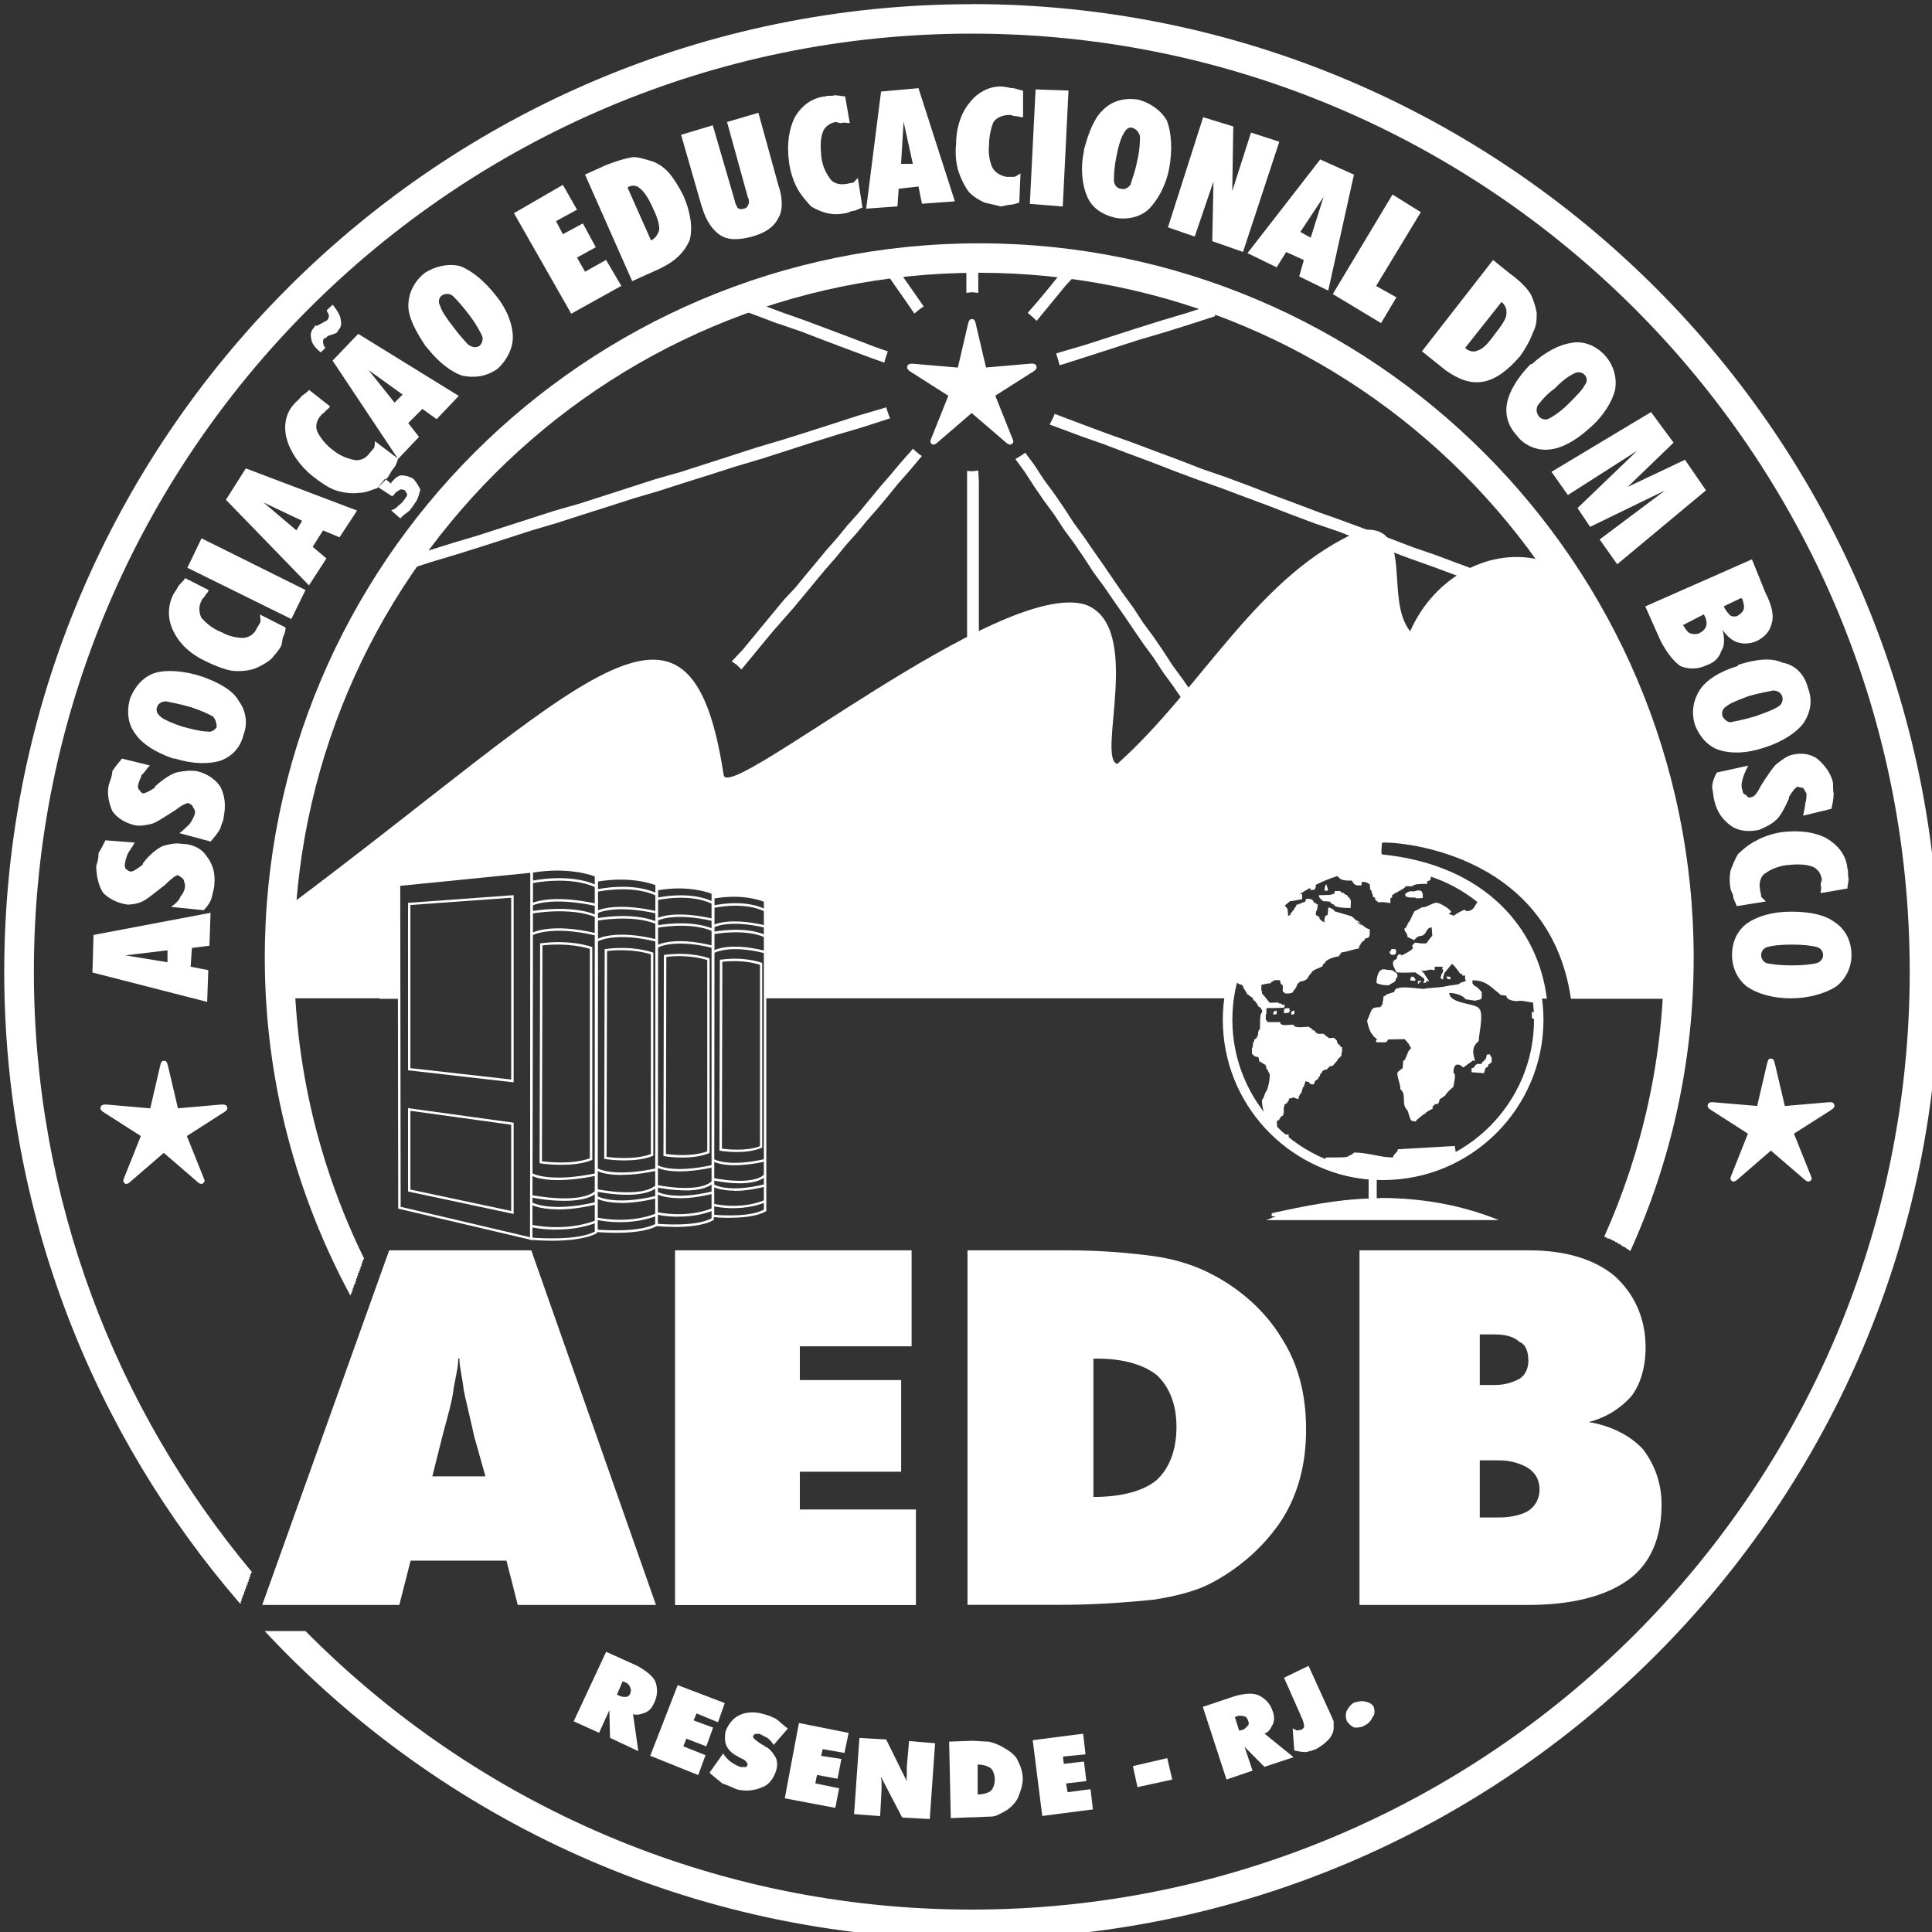 <?xml version="1.0" encoding="UTF-8" standalone="no"?>
<!-- Created with Inkscape (http://www.inkscape.org/) -->

<svg
   width="49.93mm"
   height="49.93mm"
   viewBox="0 0 49.93 49.93"
   version="1.1"
   id="svg1"
   xml:space="preserve"
   xmlns="http://www.w3.org/2000/svg"
   xmlns:svg="http://www.w3.org/2000/svg"><rect x="0" y="0" width="49.93" height="49.93" fill="#333333" stroke="none"/><defs
     id="defs1"><style
       id="style1">
      .st0, .st1 {
        fill: #fff;
      }

      .st1 {
        fill-rule: evenodd;
      }
    </style></defs><g
     id="layer1"
     transform="translate(-57.665,-116.958)"><g
       id="g1"
       transform="matrix(0.265,0,0,0.265,-12,50.085)"><path
         class="st0"
         d="m 413.47,307.05 c -5.1,-1.48 -10.7,1.49 -13.06,6.87 -2.57,-3.24 0.49,-10.42 -4.69,-9.89 -10.11,4.2 -15.52,15.38 -23.87,22.82 -2.06,-0.53 2.61,-13.43 -3.1,-15.53 -8.31,-2.6 -34.88,19.43 -35.29,16.61 -3.32,-21.84 -13.5,-8.82 -42.82,13.08 -0.41,5.77 -0.9,4.89 -0.11,8.7 3.05,0 6.2,0 9.39,0 v 0.05 h 1.81 v -11.17 h 0.02 c 0,0 12.93,-1.29 12.93,-1.29 3.84,-0.65 6.31,0.39 6.33,0.4 l 0.07,0.03 v 0.44 c 3.55,-0.61 5.76,0.34 5.85,0.39 l 0.07,0.03 v 0.43 c 3.29,-0.55 5.31,0.34 5.4,0.38 l 0.07,0.03 v 0.4 c 3.07,-0.54 4.97,0.32 5.04,0.36 l 0.07,0.03 v 9.49 c 15.67,0 31.2,0 44.81,0 0.09,-0.68 0.24,-1.34 0.42,-1.99 0,0 -0.01,0 -0.01,0 l 0.14,-0.5 c 0.07,-0.24 0.15,-0.47 0.24,-0.71 0.11,-0.3 0.25,-0.63 0.42,-1 1.77,-3.97 5.14,-7.08 9.32,-8.42 0,0 2.2,-0.78 4.49,-0.77 2.43,0 4.97,0.8 4.97,0.8 2.07,0.67 3.94,1.75 5.53,3.16 0.81,0.72 4.92,5.09 5.04,9.46 0.26,0 0.54,0 0.79,0 -0.82,-6.73 -5.9,-13.04 -16.07,-14.06 -0.14,-0.03 0,-1.15 0,-1.15 0.69,-0.13 16.25,0.47 18.42,15.22 4.84,0.02 8.27,-0.02 9.85,0.02 1.64,0.04 0.41,-28.64 -12.46,-42.73 z"
         id="path89" /><path
         class="st1"
         d="m 338.68,283.88 2.31,0.79 2.23,0.86 2.31,0.87 2.31,0.86 1.29,0.46 c 0.08,-0.38 0.21,-0.74 0.34,-1.1 l -1.27,-0.44 -2.24,-0.86 -2.31,-0.87 -2.3,-0.86 -2.24,-0.79 -2.31,-0.87 -2.31,-0.86 -0.15,0.58 -0.21,0.51 2.24,0.86 2.31,0.87 z"
         id="path90" /><path
         class="st1"
         d="m 351.22,281.71 0.84,1.22 c 0.29,-0.25 0.58,-0.49 0.91,-0.69 l -0.81,-1.17 -1.01,-1.44 -0.94,-1.37 -0.43,0.35 -0.51,0.29 0.94,1.37 z"
         id="path91" /><path
         class="st1"
         d="m 365.88,286.82 c 0.13,0.38 0.25,0.75 0.33,1.15 l 0.43,-0.12 2.46,-0.79 2.45,-0.79 2.45,-0.79 2.45,-0.72 2.52,-0.79 2.44,-0.79 -0.21,-0.51 -0.15,-0.58 -2.45,0.79 -2.45,0.73 -2.52,0.79 -2.45,0.79 -2.45,0.79 -2.46,0.72 -0.4,0.13 z"
         id="path92" /><path
         class="st1"
         d="m 363.99,283.63 0.86,-1.04 1,-1.22 1.01,-1.23 1.08,-1.15 -0.51,-0.36 -0.43,-0.43 -1.01,1.23 -1,1.23 -1.02,1.22 -0.86,0.98 c 0.3,0.25 0.6,0.5 0.87,0.78 z"
         id="path93" /><path
         class="st1"
         d="m 357.64,280.85 c 0.22,0 0.43,0.05 0.65,0.07 v -2.23 l -0.07,-1.3 -0.58,0.07 h -0.51 v 3.45 c 0.17,-0.01 0.33,-0.05 0.51,-0.05 z"
         id="path94" /><path
         class="st1"
         d="m 405.29,307.38 -2.31,-0.87 -2.3,-0.79 -2.24,-0.86 -2.31,-0.87 -2.31,-0.86 -2.23,-0.79 -2.3,-0.87 -2.31,-0.86 -2.24,-0.87 -2.31,-0.86 -2.3,-0.79 -2.24,-0.87 -2.31,-0.86 -2.31,-0.87 -2.23,-0.79 -2.31,-0.86 -2.31,-0.87 -0.67,-0.26 c -0.14,0.36 -0.32,0.7 -0.5,1.04 l 0.81,0.3 2.31,0.86 2.24,0.79 2.29,0.87 2.31,0.86 2.24,0.87 2.31,0.86 2.23,0.79 2.31,0.87 2.31,0.86 2.24,0.87 2.3,0.86 2.31,0.79 2.24,0.87 2.31,0.86 2.31,0.87 2.23,0.79 2.31,0.86 2.31,0.87 0.15,-0.51 0.21,-0.58 -2.24,-0.86 z"
         id="path95" /><path
         class="st1"
         d="m 379.2,320 -0.94,-1.37 -1.01,-1.37 -0.94,-1.45 -0.94,-1.37 -1.01,-1.37 -0.94,-1.44 -1,-1.37 -0.94,-1.37 -0.94,-1.38 -1.01,-1.44 -0.94,-1.37 -1,-1.37 -0.94,-1.45 -0.94,-1.37 -1.01,-1.37 -0.94,-1.44 -0.89,-1.2 c -0.3,0.23 -0.62,0.43 -0.96,0.62 l 0.9,1.23 0.94,1.45 0.94,1.37 1.01,1.37 0.94,1.44 1.01,1.37 0.94,1.37 0.94,1.45 1.01,1.37 0.94,1.37 1.01,1.44 0.93,1.37 0.94,1.38 1.01,1.37 0.94,1.44 1,1.37 0.94,1.37 1.01,1.45 0.94,1.37 0.43,-0.29 0.51,-0.36 -0.94,-1.37 -1.01,-1.44 z"
         id="path96" /><path
         class="st1"
         d="m 337.01,297.14 2.46,-0.79 2.45,-0.79 2.52,-0.79 2.45,-0.72 2.45,-0.79 0.35,-0.11 c -0.16,-0.35 -0.26,-0.71 -0.38,-1.08 l -0.34,0.11 -2.45,0.72 -2.44,0.79 -2.46,0.79 -2.52,0.79 -2.46,0.73 -2.44,0.79 -2.45,0.79 -2.46,0.79 -2.52,0.72 -2.45,0.79 -2.45,0.79 -2.45,0.79 -2.52,0.72 -2.45,0.79 -2.45,0.79 -2.44,0.79 -2.45,0.73 -2.52,0.79 -2.46,0.79 0.21,0.51 0.15,0.58 2.45,-0.79 2.44,-0.73 2.52,-0.79 2.45,-0.79 2.45,-0.79 2.44,-0.72 2.45,-0.79 2.52,-0.8 2.45,-0.79 2.45,-0.72 2.45,-0.79 2.52,-0.79 2.46,-0.79 2.44,-0.73 z"
         id="path97" /><path
         class="st1"
         d="m 351.92,296.11 -0.2,0.24 -1.08,1.22 -1.02,1.22 -1,1.15 -1.01,1.23 -1.01,1.22 -1.09,1.22 -1.01,1.23 -1.01,1.15 -1.01,1.22 -1.02,1.22 -1.01,1.23 -1.08,1.15 -1.01,1.22 -1.01,1.22 -1.01,1.23 -1.01,1.22 -1.08,1.15 0.51,0.36 0.43,0.43 1.01,-1.22 1.01,-1.23 1.01,-1.22 1.01,-1.15 1.07,-1.22 1.02,-1.23 1.01,-1.22 1.01,-1.22 1.01,-1.15 1,-1.23 1.09,-1.22 1.01,-1.22 1.01,-1.15 1.02,-1.22 1,-1.23 1.08,-1.22 1.02,-1.22 0.21,-0.24 c -0.32,-0.21 -0.6,-0.47 -0.88,-0.72 z"
         id="path98" /><path
         class="st1"
         d="m 357.64,298.31 c -0.15,0 -0.29,-0.04 -0.44,-0.04 v 19.21 l 0.08,1.29 0.5,-0.07 h 0.57 v -19.33 l -0.06,-1.13 c -0.22,0.02 -0.43,0.07 -0.65,0.07 z"
         id="path99" /><path
         class="st1"
         d="m 280.22,360.44 4.2,-0.37 c 0.08,0 0.15,0 0.19,0 0.3,0 0.45,0.12 0.45,0.37 0,0.12 -0.1,0.25 -0.3,0.36 l -3.65,2.34 1.67,4.16 c 0.03,0.09 0.06,0.16 0.06,0.21 0,0.06 -0.04,0.13 -0.11,0.2 -0.06,0.07 -0.14,0.1 -0.21,0.1 -0.1,0 -0.22,-0.06 -0.36,-0.18 l -3.3,-2.85 -3.3,2.85 c -0.13,0.12 -0.26,0.18 -0.34,0.18 -0.08,0 -0.16,-0.03 -0.22,-0.1 -0.06,-0.07 -0.09,-0.14 -0.09,-0.21 0,-0.04 0.02,-0.11 0.05,-0.2 l 1.66,-4.16 -3.66,-2.34 c -0.18,-0.12 -0.28,-0.24 -0.28,-0.36 0,-0.24 0.16,-0.37 0.45,-0.37 0.04,0 0.11,0 0.17,0 l 4.24,0.37 0.96,-4.13 c 0.05,-0.2 0.1,-0.34 0.14,-0.4 0.05,-0.07 0.14,-0.11 0.24,-0.11 0.1,0 0.19,0.04 0.24,0.1 0.05,0.07 0.1,0.21 0.15,0.41 l 0.97,4.13 z"
         id="path100" /><path
         class="st1"
         d="m 323.61,416.31 -0.56,1.31 0.33,0.14 c 0.15,0.08 0.37,0.08 0.53,0.08 0.21,0 0.37,-0.14 0.44,-0.33 0.08,-0.22 0.08,-0.44 0,-0.59 -0.07,-0.23 -0.23,-0.38 -0.37,-0.45 z m -4.78,3.92 3.17,-6.79 3.06,1.38 c 0.86,0.49 1.53,1.01 1.75,1.56 0.22,0.6 0.22,1.38 -0.14,2.06 -0.15,0.37 -0.45,0.78 -0.86,0.93 -0.37,0.14 -0.82,0.3 -1.19,0.14 l 0.52,3.62 -2.76,-1.3 -0.07,-2.69 -1,2.2 -2.47,-1.12 z m 7.47,3.35 2.68,-6.89 4.59,1.75 -0.66,1.87 -2.09,-0.86 -0.29,0.68 1.9,0.7 -0.66,1.83 -1.95,-0.75 -0.29,0.75 2.16,0.86 -0.71,1.94 -4.65,-1.87 z m 5.81,1.61 1.3,-1.83 c 0.3,0.46 0.64,0.78 0.94,0.94 0.22,0.15 0.52,0.3 0.79,0.38 h 0.37 c 0.15,0.06 0.22,-0.08 0.29,-0.23 0,-0.15 -0.22,-0.49 -0.66,-0.63 -0.19,-0.08 -0.34,-0.23 -0.41,-0.23 -0.45,-0.23 -0.82,-0.6 -1.01,-1.01 -0.16,-0.37 -0.16,-0.89 -0.08,-1.37 0.26,-0.67 0.71,-1.3 1.38,-1.6 0.63,-0.3 1.5,-0.37 2.38,-0.08 0.41,0.08 0.86,0.3 1.17,0.45 0.37,0.26 0.7,0.63 1.15,0.94 l -1.38,1.6 c -0.15,-0.23 -0.38,-0.52 -0.6,-0.67 -0.26,-0.15 -0.57,-0.3 -0.78,-0.41 h -0.38 c -0.07,0 -0.26,0.18 -0.26,0.26 0,0.15 0.33,0.44 0.93,0.82 0.14,0 0.23,0.15 0.23,0.15 0.48,0.18 0.78,0.64 1.01,1 0.23,0.37 0.23,0.93 0.08,1.38 -0.23,0.7 -0.67,1.38 -1.39,1.61 -0.74,0.33 -1.6,0.41 -2.45,0.19 -0.45,-0.19 -0.9,-0.41 -1.38,-0.56 -0.38,-0.3 -0.82,-0.67 -1.23,-1.01 v -0.08 z m 7.31,2.54 1.38,-7.35 4.85,0.97 -0.41,1.95 -2.12,-0.37 -0.15,0.66 1.97,0.3 -0.37,1.93 -2.01,-0.37 -0.16,0.82 2.32,0.48 -0.37,1.91 z m 6.76,1.53 0.52,-7.42 2.61,0.15 2.01,4.07 c 0,-0.14 -0.07,-0.37 0,-0.52 v -0.86 l 0.22,-2.54 2.54,0.22 -0.52,7.39 -2.69,-0.15 -2.08,-3.99 c 0,0.14 0.07,0.37 0.07,0.53 v 0.71 l -0.14,2.61 -2.53,-0.19 z m 12.05,-1.91 c 0.56,0 1,-0.15 1.22,-0.3 0.3,-0.22 0.45,-0.72 0.45,-1.15 0,-0.43 -0.15,-0.87 -0.37,-1.09 -0.3,-0.22 -0.74,-0.37 -1.23,-0.37 h -0.07 z m -2.62,2.31 -0.16,-7.46 2.16,-0.08 c 0.61,0 1.24,0.08 1.69,0.08 0.45,0.08 0.93,0.3 1.23,0.45 0.59,0.33 1.23,0.7 1.53,1.23 0.3,0.56 0.57,1.23 0.57,1.93 0,0.7 -0.27,1.38 -0.49,1.91 -0.3,0.56 -0.82,1.08 -1.46,1.38 -0.29,0.15 -0.67,0.41 -1.16,0.41 -0.45,0 -1.23,0.07 -1.98,0.07 l -1.94,0.08 z m 8.92,-0.22 -0.93,-7.38 4.92,-0.63 0.23,2.01 -2.2,0.22 0.08,0.71 1.97,-0.23 0.23,1.91 -1.98,0.23 0.15,0.85 2.24,-0.29 0.23,1.97 -4.93,0.64 z m 9.29,-2.8 -0.45,-2.05 3.35,-0.78 0.49,2.09 z m 9.5,-6.82 0.41,1.3 0.37,-0.07 c 0.16,-0.08 0.31,-0.23 0.45,-0.38 0.14,-0.08 0.14,-0.3 0.08,-0.45 -0.08,-0.26 -0.23,-0.48 -0.37,-0.48 -0.23,-0.07 -0.45,-0.07 -0.6,-0.07 l -0.34,0.14 z m -0.82,6.08 -2.31,-7.09 3.13,-1.05 c 0.94,-0.26 1.79,-0.33 2.32,-0.07 0.64,0.3 1.15,0.82 1.38,1.6 0.15,0.38 0.15,0.93 0,1.22 -0.23,0.45 -0.45,0.82 -0.82,0.9 l 2.84,2.31 -2.84,0.94 -1.94,-1.95 0.78,2.32 z m 7.28,-6.16 -1.67,-3.77 2.39,-1.16 2.04,4.48 c 0.16,0.38 0.34,0.74 0.41,0.93 v 0.68 c 0,0.38 -0.26,0.86 -0.48,1.08 -0.3,0.3 -0.6,0.59 -1.09,0.86 -0.37,0.23 -0.82,0.29 -1.12,0.38 -0.41,0 -0.78,-0.08 -1.15,-0.15 l -0.16,-2.16 c 0.16,0.07 0.45,0.22 0.45,0.22 0.14,-0.07 0.3,-0.07 0.37,-0.07 0.15,-0.08 0.3,-0.23 0.3,-0.31 0,-0.22 -0.08,-0.62 -0.3,-1 m 4.48,0.48 c -0.14,-0.33 -0.14,-0.63 -0.07,-0.93 0.15,-0.38 0.45,-0.71 0.67,-0.86 0.37,-0.15 0.78,-0.23 1.15,-0.15 0.37,0.07 0.71,0.23 0.86,0.52 0.07,0.26 0.15,0.7 -0.07,0.93 -0.19,0.38 -0.42,0.71 -0.78,0.86 -0.3,0.23 -0.7,0.23 -1.01,0.23 -0.29,-0.08 -0.59,-0.37 -0.74,-0.6"
         id="path101" /><path
         class="st1"
         d="m 359.04,288.19 4.29,-0.37 c 0.08,0 0.15,-0.01 0.19,-0.01 0.31,0 0.46,0.13 0.46,0.37 0,0.13 -0.1,0.25 -0.29,0.38 l -3.74,2.38 1.7,4.25 c 0.03,0.09 0.06,0.17 0.06,0.21 0,0.07 -0.03,0.14 -0.1,0.21 -0.07,0.07 -0.14,0.1 -0.22,0.1 -0.11,0 -0.23,-0.06 -0.37,-0.18 l -3.37,-2.9 -3.37,2.9 c -0.14,0.12 -0.27,0.18 -0.35,0.18 -0.08,0 -0.17,-0.03 -0.22,-0.1 -0.06,-0.07 -0.09,-0.15 -0.09,-0.21 0,-0.03 0.01,-0.11 0.05,-0.2 l 1.7,-4.25 -3.73,-2.38 c -0.18,-0.13 -0.29,-0.26 -0.29,-0.38 0,-0.24 0.16,-0.37 0.46,-0.37 0.04,0 0.11,0.01 0.18,0.01 l 4.31,0.37 0.98,-4.21 c 0.05,-0.21 0.1,-0.35 0.15,-0.41 0.05,-0.07 0.13,-0.11 0.24,-0.11 0.1,0 0.19,0.04 0.24,0.1 0.05,0.07 0.11,0.21 0.15,0.42 l 0.99,4.21 z"
         id="path102" /><path
         class="st1"
         d="m 283.09,350.06 -11.19,-2.87 0.11,-3.66 11.41,-2.16 -0.11,3.21 -1.71,0.22 -0.12,1.83 1.72,0.33 z m -3.87,-3.88 v -1.15 l -4.11,0.49 4.11,0.67 z m 0.33,-5.37 c 0.47,-0.33 0.82,-0.67 0.93,-1.01 0.34,-0.37 0.45,-0.82 0.45,-1.05 0,-0.23 -0.11,-0.45 -0.11,-0.56 -0.12,-0.23 -0.34,-0.33 -0.57,-0.49 -0.22,0 -0.7,0.38 -1.26,0.94 -1.01,0.78 -1.72,1.38 -2.17,1.6 -0.44,0.23 -1.04,0.33 -1.49,0.33 -0.9,-0.11 -1.83,-0.56 -2.39,-1.15 -0.45,-0.68 -0.67,-1.72 -0.67,-2.62 0.12,-0.33 0.23,-0.78 0.23,-1.27 0.22,-0.33 0.45,-0.78 0.67,-1.23 l 2.86,0.22 c -0.25,0.45 -0.6,0.9 -0.7,1.13 -0.12,0.37 -0.23,0.59 -0.23,0.82 -0.11,0.21 0,0.66 0.11,0.66 0.12,0.12 0.34,0.22 0.45,0.22 0.22,0 0.71,-0.33 1.15,-0.68 v -0.1 c 0.67,-0.93 1.49,-1.5 1.94,-1.71 0.45,-0.12 1.15,-0.34 1.83,-0.22 1.01,0 1.94,0.44 2.39,1.12 0.66,0.82 0.93,1.71 0.82,2.87 0,0.33 -0.16,0.78 -0.26,1.26 -0.12,0.45 -0.45,0.9 -0.78,1.23 l -3.2,-0.33 z m 0.82,-7.2 c 0.33,-0.23 0.78,-0.67 1.01,-0.9 0.23,-0.33 0.48,-0.82 0.48,-0.92 0.12,-0.23 0,-0.56 -0.15,-0.68 0,-0.22 -0.23,-0.33 -0.45,-0.44 -0.23,0 -0.67,0.22 -1.23,0.66 -1.15,0.72 -1.93,1.27 -2.41,1.38 -0.57,0.12 -1.13,0.23 -1.58,0.12 -0.93,-0.22 -1.71,-0.67 -2.2,-1.38 -0.33,-0.78 -0.56,-1.72 -0.33,-2.61 0.11,-0.34 0.33,-0.82 0.33,-1.28 0.27,-0.45 0.6,-0.78 0.94,-1.23 l 2.72,0.67 c -0.33,0.33 -0.56,0.78 -0.78,0.89 -0.11,0.37 -0.33,0.72 -0.33,0.94 -0.12,0.23 0,0.56 0.11,0.56 0,0.11 0.23,0.33 0.33,0.33 0.23,0 0.67,-0.22 1.16,-0.56 v -0.1 c 0.89,-0.8 1.67,-1.27 2.16,-1.39 0.56,-0.11 1.23,-0.22 1.94,-0.11 1.01,0.23 1.83,0.82 2.28,1.5 0.45,0.89 0.56,1.82 0.33,2.98 0,0.33 -0.22,0.66 -0.33,1.11 -0.23,0.45 -0.56,0.82 -0.94,1.27 l -3.05,-0.82 z m 0.45,-10.36 c 1.15,0.33 1.94,0.44 2.27,0.44 0.45,0.12 0.82,-0.23 0.93,-0.44 0,-0.34 -0.12,-0.79 -0.38,-1.04 -0.44,-0.23 -1.11,-0.56 -2.16,-0.9 -1.11,-0.33 -1.93,-0.45 -2.39,-0.56 -0.45,0 -0.78,0.22 -0.89,0.56 -0.12,0.34 0,0.68 0.44,1.01 0.34,0.26 1.13,0.6 2.17,0.94 m -1.03,3.07 c -1.68,-0.59 -2.95,-1.38 -3.62,-2.31 -0.82,-1.01 -0.94,-2.28 -0.6,-3.51 0.48,-1.27 1.38,-2.2 2.43,-2.53 1.11,-0.34 2.83,-0.22 4.54,0.33 1.71,0.6 3.1,1.38 3.66,2.43 0.67,0.9 0.89,2.16 0.44,3.28 -0.33,1.38 -1.26,2.16 -2.27,2.53 -1.16,0.33 -2.65,0.33 -4.44,-0.23 h -0.15 z m 10.96,-12.79 c 0,0.33 -0.11,0.68 -0.23,0.89 -0.1,0.22 -0.1,0.71 -0.22,0.94 -0.23,0.45 -0.67,0.89 -0.93,1.23 -0.45,0.37 -1.01,0.7 -1.56,0.93 -0.6,0.23 -1.5,0.33 -2.32,0.23 -0.67,-0.12 -1.57,-0.45 -2.49,-0.9 -1.5,-0.7 -2.61,-1.71 -3.21,-2.99 -0.56,-1.16 -0.56,-2.39 0,-3.54 0.15,-0.23 0.37,-0.56 0.48,-0.78 0.12,-0.23 0.57,-0.56 0.68,-0.82 l 2.28,1.16 c 0,0.22 -0.22,0.33 -0.34,0.56 -0.11,0.23 -0.34,0.34 -0.34,0.49 -0.33,0.56 -0.23,1.23 0,1.68 0.34,0.37 1.01,1.04 1.94,1.38 0.78,0.44 1.6,0.56 2.05,0.56 0.56,0 1.15,-0.33 1.38,-0.9 0.11,-0.22 0.22,-0.33 0.33,-0.56 0.12,-0.22 0,-0.59 0,-0.82 l 2.5,1.27 z m 0.56,-0.82 -10.14,-5 1.38,-2.87 10.14,5.04 z m 1.72,-3.28 -8.1,-8.35 1.94,-3.06 10.85,4.11 -1.71,2.61 -1.61,-0.67 -1.01,1.6 1.34,1.13 -1.71,2.64 z m -1.23,-5.37 0.56,-0.93 -3.77,-1.79 z m 9.91,-6.97 c -0.11,0.37 -0.22,0.7 -0.44,0.93 -0.12,0.12 -0.38,0.56 -0.49,0.78 -0.33,0.45 -0.78,0.82 -1.11,1.16 -0.45,0.11 -1.05,0.44 -1.72,0.44 -0.67,0.11 -1.6,0 -2.28,-0.23 -0.7,-0.22 -1.49,-0.78 -2.27,-1.38 -1.27,-1.01 -2.2,-2.39 -2.54,-3.65 -0.34,-1.23 -0.11,-2.5 0.71,-3.39 0.23,-0.27 0.55,-0.49 0.68,-0.71 0.21,-0.23 0.66,-0.45 0.78,-0.68 l 2.05,1.61 c -0.11,0.22 -0.33,0.34 -0.44,0.45 -0.12,0.23 -0.45,0.33 -0.45,0.45 -0.45,0.45 -0.56,1.15 -0.33,1.6 0.22,0.45 0.78,1.27 1.6,1.83 0.67,0.56 1.45,0.78 1.94,0.89 0.56,0.12 1.12,-0.11 1.46,-0.56 0.11,-0.11 0.26,-0.33 0.48,-0.56 0.11,-0.11 0.11,-0.45 0.11,-0.71 l 2.27,1.72 z m 0.23,5.81 -0.89,-0.78 c 0.23,-0.12 0.56,-0.23 0.66,-0.45 0.23,-0.11 0.57,-0.49 0.68,-0.7 0.11,-0.12 0.22,-0.34 0.22,-0.34 0,-0.11 -0.12,-0.33 -0.22,-0.45 -0.11,-0.11 -0.33,-0.11 -0.45,-0.11 -0.11,0.11 -0.45,0.22 -0.56,0.45 l -0.11,0.11 -0.12,0.12 -1.38,-0.9 0.68,-0.82 0.6,0.49 v -0.12 c 0.33,-0.37 0.66,-0.7 1.01,-0.7 0.35,0 0.78,0.11 1.15,0.33 0.33,0.37 0.56,0.82 0.68,1.05 -0.12,0.45 -0.23,1 -0.57,1.38 -0.11,0.22 -0.33,0.45 -0.48,0.67 -0.23,0.22 -0.67,0.45 -0.9,0.78 m -0.23,-5.82 -6.38,-9.58 2.5,-2.61 9.81,6.05 -2.16,2.27 -1.39,-1 -1.38,1.38 1.05,1.35 -2.05,2.16 z m -0.33,-5.49 0.78,-0.78 -3.32,-2.39 2.53,3.17 z m -6.52,-6.49 -0.23,0.22 h -0.12 c -0.11,0.11 -0.11,0.33 -0.11,0.33 0,0.27 0.11,0.48 0.23,0.6 l -0.45,0.45 c -0.56,-0.45 -0.93,-0.94 -0.93,-1.38 -0.12,-0.34 0,-0.79 0.25,-1.01 l 0.12,-0.22 h 0.23 l 0.67,-0.37 0.23,-0.12 0.12,-0.1 0.11,-0.34 c 0,-0.11 -0.11,-0.34 -0.23,-0.56 l 0.59,-0.56 c 0.45,0.56 0.78,1.12 0.78,1.46 0.12,0.48 0,0.82 -0.23,1.03 l -0.11,0.22 -0.23,0.12 -0.7,0.23 z m 12.23,-0.9 c 0.66,0.9 1.22,1.46 1.45,1.73 0.49,0.33 0.82,0.33 1.16,0.1 0.22,-0.26 0.33,-0.59 0.22,-0.93 -0.22,-0.45 -0.56,-1.13 -1.26,-2.05 -0.68,-0.9 -1.23,-1.5 -1.57,-1.83 -0.38,-0.34 -0.82,-0.23 -1.05,-0.11 -0.34,0.21 -0.45,0.66 -0.22,1.04 0.11,0.45 0.56,1.13 1.27,2.05 m -2.65,1.94 c -1.01,-1.49 -1.72,-2.87 -1.72,-3.99 0,-1.26 0.6,-2.42 1.61,-3.21 1.04,-0.66 2.28,-0.93 3.43,-0.66 1.16,0.44 2.39,1.45 3.55,2.94 1.11,1.38 1.6,2.87 1.6,3.99 0,1.12 -0.6,2.28 -1.5,3.1 -1.15,0.78 -2.28,0.89 -3.43,0.66 -1.01,-0.33 -2.28,-1.26 -3.43,-2.72 l -0.11,-0.12 z m 14.17,-3.21 -5.59,-9.81 4.77,-2.76 1.38,2.42 -2.05,1.12 0.67,1.27 1.95,-1.05 1.26,2.32 -1.83,1.01 0.78,1.38 2.05,-1.15 1.49,2.53 -4.89,2.72 z m 5.49,-12.3 2.27,5.11 h 0.12 c 0.33,-0.22 0.56,-0.56 0.67,-0.89 0.11,-0.45 -0.12,-1.27 -0.57,-2.17 -0.44,-1.04 -0.93,-1.72 -1.26,-1.95 -0.34,-0.37 -0.9,-0.37 -1.23,-0.11 m -4.15,-1.26 2.05,-0.93 c 1.15,-0.45 1.95,-0.67 2.65,-0.78 0.56,0 1.23,0.23 1.94,0.44 0.57,0.23 1.12,0.6 1.61,1.17 0.45,0.56 0.9,1.26 1.35,2.16 0.7,1.6 0.93,3.21 0.6,4.33 -0.49,1.16 -1.38,2.05 -2.88,2.77 l -2.72,1.23 -4.59,-10.37 z m 11.41,3.21 -2.04,-7.09 3.09,-0.93 2.16,7.42 c 0,0.23 0.23,0.49 0.23,0.6 0.11,0.12 0.34,0.22 0.57,0.12 0.25,0 0.48,-0.22 0.48,-0.38 0.12,-0.1 0.12,-0.56 0,-0.66 l -2.05,-7.42 3.06,-0.9 1.94,7.05 c 0.45,1.27 0.45,2.53 0,3.21 -0.44,0.93 -1.38,1.5 -2.61,1.83 -1.27,0.33 -2.27,0.33 -2.98,-0.11 -0.78,-0.45 -1.49,-1.5 -1.83,-2.73 m 15.62,-0.01 c -0.34,0.12 -0.68,0.33 -0.9,0.33 -0.22,0 -0.56,0.23 -0.78,0.23 -0.6,0.12 -1.15,0.12 -1.72,0 -0.48,-0.11 -1.04,-0.33 -1.6,-0.66 -0.44,-0.49 -1.04,-1.16 -1.38,-1.83 -0.33,-0.6 -0.67,-1.61 -0.78,-2.54 -0.23,-1.71 0,-3.17 0.56,-4.32 0.67,-1.16 1.72,-1.93 2.99,-2.05 0.22,-0.11 0.67,0 0.89,-0.11 0.33,0 0.78,0.11 1.04,0.11 l 0.45,2.61 c -0.23,0 -0.6,-0.11 -0.82,0 -0.23,0 -0.45,-0.11 -0.56,-0.11 -0.67,0.11 -1.16,0.6 -1.27,1.05 -0.22,0.56 -0.22,1.49 -0.12,2.39 0.12,0.93 0.49,1.6 0.82,2.04 0.23,0.45 0.9,0.67 1.5,0.57 0.23,0 0.45,-0.12 0.68,-0.12 0.23,0 0.33,-0.33 0.56,-0.45 l 0.45,2.88 z m 0.37,0.11 1.45,-11.42 3.65,-0.33 3.55,11.04 -3.21,0.23 -0.34,-1.68 -1.93,0.22 -0.12,1.72 z m 3.4,-4.37 h 1.15 l -0.9,-4.1 z m 11.52,3.78 c -0.33,0.11 -0.66,0.21 -0.89,0.21 -0.23,0 -0.68,0.16 -0.94,0.16 -0.56,-0.16 -1.12,-0.26 -1.57,-0.38 -0.48,-0.22 -1.05,-0.56 -1.48,-1 -0.45,-0.57 -0.83,-1.39 -1.05,-2.06 -0.22,-0.71 -0.33,-1.72 -0.22,-2.65 0,-1.71 0.56,-3.17 1.38,-4.1 0.78,-1.01 2.06,-1.61 3.21,-1.49 0.23,0 0.68,0.15 0.9,0.15 0.33,0 0.78,0.23 1.04,0.23 v 2.61 c -0.26,0 -0.48,-0.11 -0.71,-0.11 -0.23,0 -0.45,-0.12 -0.56,-0.12 -0.68,0 -1.27,0.22 -1.6,0.67 -0.22,0.45 -0.45,1.38 -0.45,2.27 -0.1,0.94 0.11,1.72 0.33,2.2 0.23,0.45 0.78,0.79 1.38,0.9 h 0.68 c 0.22,0 0.45,-0.22 0.68,-0.33 l -0.12,2.83 z m 1.04,0.11 0.56,-11.15 3.21,0.11 -0.56,11.31 -3.21,-0.26 z m 8.43,-4.55 c -0.23,1.15 -0.23,1.93 -0.23,2.27 0,0.45 0.34,0.82 0.72,0.82 0.33,0.12 0.66,-0.11 0.89,-0.37 0.11,-0.45 0.45,-1.23 0.67,-2.39 0.26,-1.12 0.26,-1.94 0.26,-2.39 -0.16,-0.45 -0.38,-0.67 -0.71,-0.78 -0.33,-0.15 -0.67,0.11 -0.89,0.56 -0.22,0.33 -0.49,1.12 -0.71,2.28 m -3.16,-0.68 c 0.45,-1.71 1,-3.1 1.83,-3.88 0.89,-0.93 2.16,-1.26 3.5,-1.04 1.16,0.33 2.2,1.04 2.77,2.05 0.44,1.16 0.56,2.87 0.21,4.7 -0.33,1.71 -1.15,3.06 -1.93,3.88 -0.78,0.78 -2.06,1.12 -3.32,0.89 -1.35,-0.33 -2.28,-1.01 -2.73,-2.05 -0.45,-1.01 -0.71,-2.61 -0.33,-4.44 z m 8.2,7.53 3.43,-10.74 2.94,0.9 -0.1,6.3 1.83,-5.7 2.76,0.89 -3.54,10.75 -3,-1.05 0.12,-5.82 -1.83,5.37 z m 7.76,2.51 7.09,-9.13 3.29,1.48 -2.51,11.31 -2.83,-1.38 0.45,-1.6 -1.72,-0.78 -0.93,1.49 -2.84,-1.38 z m 5.15,-2.06 1.01,0.56 1.26,-3.99 z m 3.17,6.05 5.82,-9.7 2.76,1.72 -4.36,7.2 1.98,1.11 -1.5,2.51 -4.7,-2.83 z m 16.45,0.78 -3.55,4.48 0.12,0.11 c 0.33,0.23 0.78,0.34 1.16,0.12 0.45,-0.12 1,-0.71 1.56,-1.5 0.71,-0.89 1.17,-1.61 1.17,-1.93 0.11,-0.56 -0.12,-1.01 -0.45,-1.27 m -0.84,-4.11 1.71,1.38 c 0.94,0.67 1.61,1.38 1.95,1.93 0.23,0.45 0.48,1.15 0.6,1.83 0,0.68 0,1.27 -0.37,1.94 -0.23,0.68 -0.68,1.5 -1.23,2.28 -1.17,1.38 -2.39,2.28 -3.55,2.5 -1.26,0.26 -2.49,-0.21 -3.76,-1.12 l -2.28,-1.83 6.94,-8.91 z m 5.97,12.57 c -0.93,0.67 -1.37,1.34 -1.6,1.6 -0.22,0.45 -0.11,0.78 0.12,1.12 0.22,0.22 0.56,0.34 0.89,0.22 0.45,-0.22 1.15,-0.66 1.94,-1.44 0.82,-0.82 1.39,-1.39 1.6,-1.83 0.35,-0.38 0.23,-0.82 0,-1.05 -0.21,-0.22 -0.67,-0.33 -1,-0.12 -0.48,0.22 -1.15,0.68 -1.94,1.5 m -2.21,-2.39 c 1.38,-1.27 2.76,-1.93 3.88,-2.09 1.15,-0.23 2.42,0.26 3.31,1.27 0.82,0.93 1.15,2.16 0.94,3.32 -0.26,1.12 -1.16,2.61 -2.54,3.77 -1.34,1.22 -2.72,1.94 -3.87,2.04 -1.13,0.12 -2.4,-0.33 -3.18,-1.38 -0.93,-1.01 -1.15,-2.16 -0.93,-3.21 0.23,-1.12 1.05,-2.49 2.28,-3.73 h 0.11 z m 1.94,10.48 9.7,-5.82 2.2,2.98 -4.48,4.32 5.59,-2.65 2.05,2.98 -8.66,7.21 -1.71,-2.42 6.38,-4.78 -7.31,3.55 -1.23,-1.83 5.82,-5.59 -6.76,4.32 -1.6,-2.27 z m 16.79,13.13 c 0.22,0.45 0.43,0.67 0.66,0.9 0.16,0.11 0.6,0.11 0.71,0 0.23,-0.12 0.45,-0.34 0.56,-0.56 0.11,-0.33 0,-0.67 -0.11,-1.04 l -0.12,-0.12 -1.71,0.82 z m -3.99,1.83 0.11,0.11 c 0.11,0.22 0.34,0.56 0.56,0.67 0.37,0.12 0.71,0.12 0.94,0 0.22,-0.11 0.55,-0.33 0.66,-0.67 0.12,-0.34 0,-0.81 -0.23,-1.16 z m -3.66,-1.83 10.4,-4.59 1.34,3.31 c 0.6,1.16 0.82,2.17 0.6,2.88 -0.15,0.78 -0.71,1.46 -1.6,1.83 -0.6,0.23 -1.16,0.23 -1.61,0.11 -0.56,-0.11 -1.15,-0.6 -1.6,-1.26 0.22,0.78 0.22,1.61 -0.11,2.05 -0.22,0.67 -0.68,1.15 -1.38,1.38 -0.9,0.44 -1.83,0.44 -2.61,0.11 -0.67,-0.45 -1.38,-1.38 -1.95,-2.49 z m 10.04,8.76 c -1.01,0.38 -1.83,0.71 -2.06,0.94 -0.45,0.22 -0.56,0.67 -0.45,1.01 0.12,0.25 0.45,0.59 0.78,0.59 0.49,-0.12 1.27,-0.23 2.43,-0.59 1,-0.34 1.83,-0.68 2.16,-0.9 0.45,-0.22 0.57,-0.66 0.45,-1.05 -0.11,-0.33 -0.45,-0.56 -0.89,-0.56 -0.49,0.12 -1.27,0.22 -2.43,0.56 m -1,-3.05 c 1.83,-0.6 3.32,-0.71 4.33,-0.23 1.27,0.23 2.16,1.11 2.51,2.49 0.47,1.16 0.25,2.39 -0.45,3.43 -0.68,0.9 -2.05,1.83 -3.88,2.39 -1.71,0.57 -3.21,0.57 -4.32,0.22 -1.05,-0.33 -1.93,-1.26 -2.39,-2.5 -0.37,-1.27 -0.12,-2.38 0.45,-3.32 0.66,-1.01 1.93,-1.83 3.76,-2.39 v -0.11 z m 1.01,9.81 c -0.22,0.45 -0.45,0.89 -0.56,1.38 -0.12,0.34 -0.12,0.78 0,1.01 0,0.22 0.11,0.45 0.33,0.45 0.11,0.22 0.33,0.37 0.59,0.22 0.23,0 0.56,-0.45 0.89,-1.12 0.67,-1.05 1.27,-1.94 1.6,-2.16 0.45,-0.33 0.9,-0.71 1.39,-0.82 0.89,-0.23 1.82,-0.11 2.49,0.37 0.67,0.56 1.27,1.34 1.49,2.16 0.11,0.34 0,0.78 0.11,1.23 0,0.49 -0.11,1.05 -0.22,1.5 l -2.76,0.67 c 0.11,-0.56 0.22,-1.01 0.22,-1.22 0.11,-0.34 0.11,-0.71 0.11,-0.94 -0.11,-0.22 -0.33,-0.56 -0.33,-0.56 -0.23,0 -0.45,-0.1 -0.56,-0.1 -0.23,0.1 -0.56,0.55 -0.82,1 v 0.15 c -0.45,1.01 -0.9,1.83 -1.34,2.16 -0.34,0.33 -1.04,0.68 -1.6,0.9 -1.04,0.21 -2.05,0.11 -2.77,-0.45 -0.78,-0.56 -1.34,-1.38 -1.56,-2.39 -0.11,-0.37 -0.11,-0.82 -0.22,-1.27 0,-0.56 0.22,-1.05 0.45,-1.49 l 3.06,-0.67 z m -1.13,13.69 c -0.11,-0.34 -0.33,-0.67 -0.33,-0.9 0,-0.27 -0.27,-0.6 -0.27,-0.82 -0.11,-0.56 -0.11,-1.11 0,-1.71 0.16,-0.45 0.38,-1.01 0.71,-1.6 0.45,-0.45 1.11,-1.01 1.83,-1.35 0.56,-0.34 1.61,-0.7 2.49,-0.82 1.72,-0.21 3.21,0 4.33,0.6 1.15,0.68 1.94,1.68 2.04,2.96 0.12,0.22 0,0.67 0.12,0.93 0,0.33 -0.12,0.78 -0.12,1.01 l -2.61,0.45 c 0,-0.23 0.12,-0.56 0,-0.78 0,-0.22 0.12,-0.45 0.12,-0.56 -0.12,-0.72 -0.56,-1.16 -1.01,-1.27 -0.6,-0.22 -1.5,-0.22 -2.43,-0.12 -0.9,0.12 -1.6,0.45 -2.05,0.78 -0.45,0.23 -0.67,0.94 -0.55,1.5 0,0.23 0.11,0.45 0.11,0.68 0,0.25 0.34,0.37 0.45,0.59 l -2.83,0.45 z m 5.38,3.77 c -1.16,0 -1.95,0.11 -2.32,0.22 -0.45,0.11 -0.67,0.44 -0.67,0.82 0,0.33 0.22,0.67 0.56,0.78 0.48,0.1 1.26,0.21 2.43,0.21 1.17,0 1.94,-0.11 2.38,-0.21 0.44,-0.12 0.67,-0.45 0.67,-0.78 0,-0.38 -0.22,-0.71 -0.67,-0.82 -0.45,-0.11 -1.27,-0.22 -2.38,-0.22 m 0,-3.21 c 1.82,0 3.28,0.33 4.22,1.05 1,0.66 1.6,1.82 1.6,3.2 0,1.22 -0.6,2.38 -1.5,3.05 -1.04,0.67 -2.65,1.15 -4.44,1.15 -1.79,0 -3.32,-0.48 -4.26,-1.15 -0.89,-0.67 -1.45,-1.83 -1.45,-3.05 0,-1.39 0.56,-2.43 1.45,-3.1 0.94,-0.67 2.43,-1.15 4.26,-1.15 z"
         id="path103" /><path
         class="st1"
         d="m 436.94,360.21 4.22,-0.36 c 0.07,0 0.13,-0.01 0.18,-0.01 0.31,0 0.45,0.13 0.45,0.37 0,0.11 -0.1,0.24 -0.28,0.36 l -3.67,2.34 1.67,4.17 c 0.03,0.09 0.06,0.16 0.06,0.2 0,0.07 -0.04,0.14 -0.1,0.21 -0.07,0.07 -0.15,0.09 -0.22,0.09 -0.1,0 -0.22,-0.06 -0.35,-0.17 l -3.31,-2.85 -3.29,2.85 c -0.14,0.12 -0.27,0.17 -0.35,0.17 -0.08,0 -0.15,-0.03 -0.21,-0.09 -0.06,-0.07 -0.1,-0.15 -0.1,-0.21 0,-0.04 0.02,-0.11 0.05,-0.2 l 1.66,-4.17 -3.65,-2.34 c -0.18,-0.12 -0.28,-0.24 -0.28,-0.36 0,-0.24 0.14,-0.37 0.45,-0.37 0.03,0 0.1,0.01 0.16,0.01 l 4.22,0.36 0.96,-4.11 c 0.05,-0.21 0.1,-0.34 0.14,-0.41 0.06,-0.07 0.14,-0.1 0.24,-0.1 0.1,0 0.19,0.04 0.24,0.1 0.05,0.07 0.1,0.2 0.15,0.41 l 0.97,4.11 z"
         id="path104" /><path
         class="st1"
         d="m 406.55,370.67 c -0.1,-0.03 -0.2,-0.05 -0.29,-0.08 -1.42,-0.63 -3.01,-0.93 -4.54,-1.06 -1.68,-0.26 -3.29,-0.37 -4.64,-0.29 v -2.16 c -0.22,0 -0.43,-0.04 -0.65,-0.05 -0.02,0 -0.05,0 -0.07,0 v 2.21 c -3.1,0.09 -6.27,0.73 -9.46,1.43 0.05,0 0.11,0 0.16,0 -0.05,0.01 -0.11,0.02 -0.16,0.03 v 0.26 c 6.39,0.33 12.91,0.31 19.66,0 v -0.26 c 0,0 -0.06,-0.02 -0.09,-0.03 0.03,0 0.06,0 0.09,0 z"
         id="path105" /><path
         class="st1"
         d="m 397.07,336.25 v -1.84 h -0.72 v 1.84 c 0.12,0 0.24,-0.04 0.36,-0.04 0.12,0 0.24,0.03 0.36,0.04 z"
         id="path106" /><path
         class="st1"
         d="m 399.21,364.43 c 0,0.32 -0.47,0.49 -0.47,0.8 -1.27,0 -2.39,-0.48 -3.81,-0.48 l -0.16,0.17 c -0.76,0.3 -0.01,0.31 -2.55,0.31 0,0 -0.51,0.63 -0.83,0.8 5.45,2.62 11.28,0.92 13.6,-0.47 l -0.23,-1.45 -5.56,0.32 z"
         id="path107" /><path
         class="st1"
         d="m 391.44,357.43 0.06,-0.07 h 0.06 l 0.07,-0.08 c -0.07,0.08 0,0 0,-0.15 l 0.06,-0.08 c 0.06,0 0.11,-0.08 0.11,-0.16 l 0.07,-0.07 0.06,-0.08 h 0.12 v -0.08 h 0.25 c 0,-0.15 0.07,0 0.07,-0.15 0.06,0 0.17,-0.08 0.17,-0.16 0.13,0 0.25,-0.07 0.37,-0.07 0,-0.15 0.06,0 0.06,-0.15 0.06,0 0.43,-0.45 0.43,-0.53 l 0.06,-0.07 h 0.07 v -0.07 h 0.06 v -0.08 h 0.06 l 0.06,-0.08 V 355 h 0.06 v -0.53 h -0.12 v -0.08 h -0.12 c 0.12,0 0,0 0,-0.16 -0.07,0 -0.13,-0.07 -0.19,-0.07 V 354 h -0.07 v -0.15 l -0.06,-0.08 h -0.06 v -0.07 l -0.06,-0.07 c -0.07,0 -0.13,0 -0.13,-0.08 -0.06,0 -0.49,0.08 -0.55,0 v -0.08 h -0.13 c 0,-0.07 -0.18,-0.14 -0.18,-0.22 -0.07,0 -0.13,0 -0.13,-0.08 h -0.61 c 0,-0.15 -0.07,0 -0.07,-0.15 0.07,0 0,0.15 -0.12,0 0,-0.16 -0.06,0 -0.06,-0.16 h -0.13 v -0.07 h -0.13 c 0,-0.16 -0.06,0 -0.06,-0.16 -0.06,0 -0.24,-0.07 -0.24,-0.15 -0.36,0 -1.23,0.15 -1.47,-0.08 v -0.08 c -0.19,-0.14 -1.35,0.24 -1.35,-0.29 h -1.22 l -0.06,-0.08 v -0.08 h -0.06 l -0.06,-0.08 v -0.53 h 0.06 v -0.53 l 0.06,-0.07 h 0.75 c 0,0 0.89,-0.04 0.89,-0.02 l 0.13,-0.28 c -0.49,0 -0.18,-0.16 -0.65,-0.16 0,-0.14 0.08,-0.06 -0.84,-0.06 -0.07,0 -0.52,-0.68 -0.58,-0.68 l -0.07,-0.07 v -0.08 h -0.06 l -0.06,-0.08 V 349 h -0.06 v -0.61 c 0.12,0 0.61,-0.15 0.92,-0.15 0,-0.16 0.25,-0.22 0.31,-0.22 v -0.08 h 0.55 l 0.06,0.08 c 0,0.14 0.07,0.37 0.19,0.37 l 0.06,0.08 v 0.61 c 0.07,0 0.19,0.07 0.19,0.15 0.19,0 0.86,0.08 0.86,-0.3 0.11,0 0.36,-0.45 0.36,-0.6 l 0.07,-0.08 c 0.06,0 0.12,-0.08 0.18,-0.16 0.12,0 0.68,-0.15 0.68,-0.29 0.12,0 0,-0.07 0.12,-0.07 0,-0.23 0.42,-0.53 0.42,-0.69 H 391 v -0.07 l 0.86,-0.38 c 0,-0.14 0.11,-0.3 0.24,-0.3 0,-0.37 1.09,-0.67 1.34,-0.67 l 0.07,-0.08 c 0,-0.07 0.06,-0.15 0.12,-0.15 0,-0.16 0.06,0 0.06,-0.16 0.43,0 1.35,-0.37 1.71,-0.37 v -0.16 h 0.07 v -0.15 c 0.12,0 0.12,-0.3 0.25,-0.3 0,-0.16 0.06,0 0.06,-0.16 -0.06,0 0,0.16 0.13,0 l 0.06,-0.07 0.06,-0.16 c 0.55,0 0.43,-0.45 0.43,-0.9 -0.28,0 -0.56,-0.28 -0.83,-0.49 0.09,0.13 0.04,0.18 -0.4,-0.2 0.13,0 0.26,0.09 0.4,0.2 -0.07,-0.11 -0.24,-0.28 -0.4,-0.34 -0.18,0 -0.43,-0.46 -0.67,-0.46 l -1.53,-0.45 c 0,-0.15 -0.06,0 -0.06,-0.15 h -0.11 v -0.08 c -0.07,0 -0.38,-0.15 -0.43,-0.15 0,0.22 -0.06,0.53 -0.06,0.75 -0.32,0 -0.32,0.37 -0.32,0.68 -0.16,0 -0.31,-0.15 -0.41,-0.26 0.03,0.07 0.02,0.08 -0.13,-0.12 0.02,0 0.07,0.05 0.13,0.12 -0.03,-0.07 -0.1,-0.19 -0.13,-0.27 -0.06,0 -0.18,-0.08 -0.18,-0.15 0.13,0.15 0,0.07 -0.12,0 0,-0.15 0,-0.46 0.12,-0.46 0,-0.14 0.07,-0.37 0.07,-0.59 h -0.13 v -0.08 l -0.24,-0.08 c 0,-0.15 -0.18,-0.23 -0.18,-0.31 h -0.19 V 340 h -0.36 l -0.06,0.07 c 0,0.08 -0.07,0.16 -0.07,0.23 -0.04,0 -0.28,0.08 -0.48,0.16 0.05,0 0.02,0.01 -0.25,0.14 0,-0.03 0.12,-0.08 0.25,-0.14 -0.07,0.01 -0.3,0.1 -0.37,0.14 0,0.16 -0.24,0.3 -0.24,0.46 l -0.06,0.07 -0.07,0.08 c 0.07,-0.08 0,0 -0.12,0 0.19,-0.08 0.12,0 0,0.16 -0.13,0 0,0.07 -0.13,0.07 0,-0.07 0.13,0 0,0.15 -0.06,0 -0.12,0.07 -0.19,0.07 0,-0.22 -0.06,-0.53 -0.06,-0.67 l -0.24,-0.31 c -0.12,0 -0.52,0.23 -0.52,0 -2.21,1.2 -4.09,4.98 -4.55,6.49 l -0.19,0.69 c 0.24,0 0.68,0.53 1.04,0.53 l 0.07,0.08 0.06,0.08 c 0,0.23 0.37,0.53 0.37,0.75 0.12,0 0.36,0.3 0.49,0.3 l 0.06,0.07 v 0.08 h 0.06 v 0.08 l 0.05,0.08 c 0.16,0 0.46,0.57 0.46,0.59 l 0.06,0.08 c -0.06,-0.08 0,0 0.12,0 l 0.23,0.39 h -0.06 v 0.14 c -0.24,0 -0.19,1.44 -0.19,1.59 -0.19,0.15 -0.19,0.3 -0.19,0.61 -0.06,0 -0.12,0.14 -0.12,0.23 l -0.07,0.08 -0.06,0.07 c 0.06,-0.07 0,0 -0.11,0 0,0.07 0,0.3 -0.12,0.3 l -0.06,0.53 h -0.06 v 0.61 c 0.06,0 0.24,0.23 0.24,0.23 0.11,0 0.24,0.08 0.36,0.08 l 0.06,0.07 c 0,0.15 0.07,0.3 0.07,0.37 0.17,0 0.42,0.3 0.6,0.3 v 0.15 h 0.07 v 0.24 h 0.06 v 0.15 c 0,-0.15 0,0 0.12,0 v 0.14 h 0.07 c -0.07,0 0,0 0,0.16 h 0.06 c 0.12,0.31 -0.19,1.81 -0.37,1.81 l -0.25,0.67 h -0.06 c -0.18,0.46 0.18,1.29 0.18,1.66 0.12,0 0,0.08 0.12,0.08 0,0.08 0.07,0.23 0.13,0.23 0,0.22 0.06,0.53 0.06,0.68 0.19,0 0.19,0.22 0.3,0.22 0,0.23 0.61,0.45 0.8,0.45 v -0.23 h -0.07 v -0.23 c -0.12,0 -0.12,-0.53 -0.12,-0.68 l 0.06,-0.08 c -0.06,0.08 0,0 0.12,0 l 0.06,-0.07 v -0.08 h 0.06 v -0.08 h 0.06 v -0.07 l 0.07,-0.08 c 0.06,0 0.12,-0.08 0.17,-0.08 0,-0.08 0,-0.15 0.07,-0.15 v -0.68 h 0.06 v -0.23 c 0.06,0 0.19,-0.15 0.25,-0.15 l 0.06,-0.08 v -0.08 h 0.06 l 0.07,-0.07 c -0.07,0.07 0,0 0,-0.16 l 0.06,-0.08 h 0.25 v -0.07 c 0.12,-0.08 0.48,0.15 0.62,0.15 0,-0.15 0.18,-0.61 0.3,-0.61 v -0.15 h 0.06 v -0.22 h 0.06 v -0.16 c 0.13,0 0,-0.07 0.13,-0.07 v -0.16 h 0.06 v -0.23 h 0.06 v -0.14 c 0.07,0 0.24,0.07 0.37,0.07 0,0.23 0.31,0.23 0.43,0.23 l 0.06,-0.08 0.06,-0.08 c -0.06,0.08 0,0 0,-0.14 0.07,0 0.18,-0.16 0.18,-0.22 -0.12,0.22 0,0.07 0.13,0 l 0.06,-0.08 c -0.06,0.08 0,0 0,-0.16 z"
         id="path108" /><path
         class="st1"
         d="m 388.6,350.67 h -0.13 c -0.07,0 -0.23,0.03 -0.29,0.03 0,0.04 -0.04,0.1 -0.07,0.1 v 0.36 h 0.22 v -0.03 h 0.24 l 0.13,-0.27 c -0.07,0 0,-0.03 -0.07,-0.03 v -0.14 l -0.03,-0.03 z"
         id="path109" /><path
         class="st1"
         d="m 388.94,350.92 -0.03,0.03 v 0.03 l -0.03,0.04 c 0,0 0,0 -0.07,0 v 0.27 H 389 v -0.04 h 0.12 v -0.36 c 0,0 -0.09,0.04 -0.09,0.04 h -0.1 z"
         id="path110" /><path
         class="st1"
         d="m 387.17,350.95 v 0.03 l -0.03,0.04 c 0,0 0,0 -0.07,0 v 0.27 h 0.2 v -0.04 h 0.12 v -0.36 c 0,0 -0.1,0.04 -0.1,0.04 h -0.1 l -0.03,0.03 z"
         id="path111" /><path
         class="st1"
         d="m 410.66,343.33 c -0.22,0 -2.82,-2.98 -3.03,-3.05 -1.12,-0.32 -0.58,0.93 -1.75,0.93 0,-0.06 -0.19,-0.14 -0.22,-0.13 -1.6,0.76 -0.57,0.64 -1.38,0.44 -0.37,-0.09 0.4,-0.12 0.01,-0.39 v -0.07 c 0,0.07 0,0 -0.12,0 v -0.07 c -0.27,-0.2 -1.1,-0.76 -1.39,-0.56 -0.16,0 -1.13,0.56 -1.13,0.36 l -0.85,0.46 -0.44,0.94 c -0.18,0.07 -0.29,0.72 -0.52,0.72 0,0.33 0.31,0.41 0.31,0.82 l 0.66,0.31 c 0.12,-0.2 0.39,-0.41 0.62,-0.41 0.63,-0.06 0.47,-0.83 1.08,-0.83 l 0.06,0.83 c -0.06,0 -0.41,0.46 -0.57,0.72 -0.53,0 -0.36,0.04 -0.98,-0.06 -0.13,-0.02 -0.12,-0.05 -0.37,0.22 -0.13,0.14 0.14,0.22 -0.05,0.41 -0.21,0.21 -0.91,0.56 -1.05,0.62 v -0.06 c -0.27,-0.21 -0.45,0.12 -0.45,0.4 -0.11,0 -0.23,0.14 -0.27,0.14 -0.27,0.32 0.06,0.73 0.22,1.11 0,0.14 1.86,0.05 1.86,0.05 l 0.82,0.57 c 0.12,0.14 0.05,0.31 -0.05,0.47 0.23,-0.02 0.41,-0.07 0.36,-0.27 l 0.16,0.11 0.05,-0.05 -0.39,-0.57 c -0.02,-0.16 -0.38,-0.4 -0.38,-0.47 0.12,0.14 0.62,0 0.88,-0.06 0.44,0 0.45,0.25 0.45,-0.28 h 0.68 c 0.21,0.04 0.06,0.15 0,0.15 0.21,0.14 0.09,0.3 0.11,0.4 -0.1,0.11 -0.05,0.06 -0.1,0.11 l -0.13,0.42 c 0.19,0.19 0.26,0.27 0.28,-0.12 l 0.11,-0.36 0.72,-0.88 c 0,0 0.19,0.15 0.2,0.16 0.01,0.02 0.41,0.51 0.42,0.52 0,0 0.09,0.14 0.11,0.15 0,0.02 0.08,0.14 0.09,0.16 0.02,0 0.14,-0.05 0.16,-0.03 0,0.01 0.03,0.16 0.05,0.18 0.02,0.02 0.23,-0.02 0.26,0 0.02,0.02 -0.02,0.35 0,0.37 0.32,0.25 -0.54,0.26 -0.52,0.41 -0.02,0 -0.01,0 -0.03,0 0.04,0 0.04,0.03 -0.27,0.1 -0.1,0.02 -0.31,0.05 -0.52,0.07 -0.21,0.03 -0.41,0.06 -0.52,0.09 -0.61,0.15 -1.83,0.16 -2.11,0.25 -0.39,0.07 -2.94,-0.51 -2.94,0.31 -0.06,0 -0.76,0.26 -0.82,0.26 0,0.14 -0.06,0 -0.06,0.14 h -0.16 c 0,0.28 -0.11,0.54 -0.11,0.81 -0.05,0 -0.12,0.14 -0.12,0.21 h -0.1 v 0.07 h -0.06 c -0.9,0 -0.72,0.23 -1.2,1.26 -0.07,0.16 0.32,1.36 0.49,1.36 0,0.14 0.31,0.39 0.43,0.46 v 0.13 h -0.06 v 0.14 l 0.06,0.07 h 0.89 c 0,-0.07 0.06,-0.07 0.12,-0.07 0,-0.14 0.11,-0.14 0.11,-0.21 l 1.6,-0.03 c 0.06,0.07 0.17,0.21 0.22,0.21 0,0.07 0.11,0.21 0.17,0.21 0,0.07 0.15,0.35 0.21,0.35 v 0.2 c -0.29,0 -0.46,1.15 -0.74,1.15 0,0.2 -0.05,0.54 -0.05,0.74 -0.12,0 -0.29,0.21 -0.29,0.28 0.17,-0.28 0,-0.07 -0.11,0 l -0.06,0.07 -0.06,0.07 c 0,0.6 0.3,1 0.3,1.62 0.11,0.07 0.22,0.21 0.28,0.4 0.16,0.61 -0.11,1.1 0.39,1.63 0.11,0.12 0.21,0.82 0.4,1.02 0.11,0 0.39,0.13 0.45,0.06 v -0.06 c 0.17,-0.14 0.72,-0.67 0.89,-0.67 0,-0.14 0.67,-0.48 0.73,-0.48 v -0.21 c 0.17,-0.2 0.22,-0.28 0.51,-0.28 l 0.05,-0.07 0.06,-0.07 v -0.14 h 0.06 v -0.14 l 0.06,-0.07 c 0,0 0.27,-0.14 0.27,-0.14 v -0.07 l 0.18,-0.06 0.05,-0.07 c 0,-0.13 0.74,-0.82 0.79,-0.82 0,-0.21 0.34,-1.36 0,-1.36 0,-1.17 0.69,-0.84 0.95,-0.53 l 0.96,-0.69 c 0.59,0.3 -0.58,-0.95 0.5,-1.84 l 0.06,-0.07 c 0,-0.61 0.45,-2.38 0.12,-3.05 h -0.06 v -0.14 h -0.12 v -0.07 c -0.56,-0.41 -2.81,-0.41 -2.81,-1.42 0.45,0 1.35,0.21 1.58,0.62 l 0.92,0.14 0.6,-0.14 v -0.14 h 0.06 v -0.55 c -0.17,-0.21 -0.51,-0.61 -0.73,-0.61 l -0.06,-0.14 c -0.11,0 0,-0.07 -0.11,-0.07 v -0.34 c 1.35,0 1.8,0.69 2.69,1.36 v 0.07 c 0.18,0 0.45,0.07 0.61,0.07 0,0.47 0.85,0.54 1.13,0.54 0.05,-0.2 2.16,0.34 2.22,0.2 0.05,-1.96 -1.98,-6.05 -2.45,-6.92 z"
         id="path112" /><path
         class="st1"
         d="m 408.28,355.29 h -0.08 c 0,-0.08 0.08,-0.17 -0.32,-0.08 0,0.16 -0.08,0.25 -0.08,0.4 l -0.09,0.09 c 0.09,-0.09 0,0 -0.16,0 0.24,-0.09 0.16,0 0,0.17 -0.09,0 -0.17,0.16 -0.17,0.24 h -0.48 c 0,0.08 -0.25,0.17 -0.25,0.32 l -0.09,0.09 c 0.09,-0.09 0,0 -0.16,0 v 0.4 l 1.22,0.09 v -0.17 h 0.08 v -0.24 l 0.09,-0.08 0.08,-0.09 c 0.16,0 0.16,-0.16 0.16,-0.24 l 0.08,-0.08 h 0.08 v -0.08 h 0.08 l 0.09,-0.09 v -0.49 h -0.09 c 0.09,0 0,0 0,-0.16 z"
         id="path113" /><polygon
         class="st1"
         points="387.83,363.04 387.83,363.05 387.83,363.06 387.83,363.07 387.83,363.08 387.83,363.09 387.83,363.1 387.83,363.1 387.83,363.11 387.83,363.12 387.83,363.13 387.83,363.13 387.83,363.14 387.83,363.15 387.83,363.16 387.83,363.17 387.83,363.18 387.83,363.19 387.83,363.2 387.83,363.21 387.83,363.22 387.83,363.23 387.83,363.24 387.83,363.24 387.83,363.25 387.83,363.26 387.83,363.26 387.83,363.27 387.83,363.28 387.83,363.29 387.83,363.29 387.83,363.3 387.83,363.31 387.83,363.32 387.83,363.33 387.83,363.34 387.83,363.34 387.83,363.36 387.83,363.36 387.83,363.38 387.83,363.38 387.83,363.39 387.83,363.4 387.83,363.41 387.83,363.41 387.83,363.42 387.83,363.43 387.83,363.43 387.83,363.44 387.83,363.44 387.83,363.45 387.83,363.45 387.83,363.46 387.83,363.47 387.83,363.48 387.91,363.48 388.56,363.48 388.56,363.47 388.56,363.46 388.56,363.45 388.56,363.45 388.56,363.44 388.56,363.44 388.56,363.43 388.56,363.43 388.56,363.42 388.56,363.41 388.56,363.41 388.56,363.4 388.56,363.39 388.56,363.38 388.56,363.38 388.56,363.36 388.56,363.36 388.56,363.34 388.56,363.34 388.56,363.33 388.56,363.32 388.56,363.31 388.56,363.3 388.56,363.29 388.56,363.29 388.56,363.28 388.56,363.27 388.56,363.26 388.56,363.26 388.56,363.25 388.56,363.24 388.56,363.24 388.56,363.23 388.56,363.22 388.56,363.21 388.56,363.2 388.56,363.19 388.56,363.18 388.56,363.17 388.56,363.16 388.56,363.15 388.56,363.14 388.56,363.13 388.56,363.13 388.56,363.12 388.56,363.11 388.56,363.1 388.56,363.1 388.56,363.09 388.56,363.08 388.56,363.07 388.56,363.06 388.56,363.05 388.56,363.04 388.56,363.03 388.56,363.02 388.56,363.01 388.56,363 388.56,362.99 387.83,362.99 387.83,363 387.83,363.01 387.83,363.02 387.83,363.03 "
         id="polygon113" /><path
         class="st1"
         d="m 389.88,339.99 v -0.41 l -0.25,-0.08 c -0.08,0 -0.49,0.32 -0.49,0.41 h -0.41 v 0.32 c 0.33,0 0.82,-0.16 1.07,-0.16 z"
         id="path114" /><path
         class="st1"
         d="m 391.15,339.05 v -0.16 h 0.08 l -0.08,-0.42 c -0.08,0.09 -0.33,0.33 -0.49,0.42 v 0.24 h 0.4 l 0.08,-0.09 z"
         id="path115" /><path
         class="st1"
         d="m 392.23,338.56 c -0.16,0.24 -0.16,0.41 -0.16,0.65 h 0.32 c 0,-0.16 -0.08,-0.41 -0.17,-0.65 z"
         id="path116" /><path
         class="st1"
         d="m 391.92,340.24 c 0.17,0 0.57,0 0.73,0.09 v 0.08 c 0,0 0.25,0.16 0.33,0.16 0,0.33 1.38,0.33 1.62,0.33 0,-0.57 0.17,-0.82 -0.32,-1.16 v -0.09 l -0.25,-0.08 c 0,-0.16 -0.33,-0.16 -0.41,-0.24 v -0.08 h -0.57 v 0.25 c -0.43,0 0.29,0.15 -1.55,0.15 0,0.34 0.4,0.5 0.4,0.58 z"
         id="path117" /><path
         class="st1"
         d="m 394.73,338.23 c 0.25,0.49 0.39,0.47 0.88,0.47 l 0.07,-0.08 v -0.26 c 0.25,0 0.49,0 0.66,0.17 h 0.08 c 0.08,0.09 0.08,0.41 0.08,0.58 0.17,0 0.17,0.32 0.17,0.4 h 0.09 v 0.25 l 0.08,0.08 c 0.16,0 0.16,0.16 0.16,0.24 l 0.09,0.09 0.08,0.08 c 0.08,0 0.16,0.08 0.16,0.17 -0.09,-0.17 1,-0.06 1.15,0.02 v -0.49 c 0.17,0 0,-0.08 0.17,-0.08 v -0.25 h 0.08 c 0.09,-0.17 1.23,-0.6 1.23,-0.84 h 0.73 v -0.08 c 0.32,-0.17 1.06,-0.15 1.38,-0.15 v -0.25 c 0.08,0 0.16,-0.08 0.25,-0.08 l 0.08,-0.09 c 0,-0.24 0.1,-0.48 0.1,-0.8 -3.77,-1.45 -7.95,-0.62 -9.47,0 0.5,0.9 0.74,0.9 1.71,0.9 z"
         id="path118" /><path
         class="st1"
         d="m 400.13,339.41 -0.02,0.02 c 0,0 -0.09,0.02 -0.13,0.02 0,0.02 0,0.07 -0.05,0.07 v 0.19 c 0.21,0.22 0.7,0.17 0.99,0.17 0,0.03 0.03,0.05 0.03,0.07 0.21,0 0.49,0.02 0.7,-0.04 0,-0.46 -0.02,-0.83 -0.6,-0.7 -0.11,0.02 -0.22,0.09 -0.39,0.07 l -0.39,-0.03 c 0.26,0.03 0.14,0 -0.04,0.09 -0.04,0 -0.11,0.02 -0.11,0.07 z"
         id="path119" /><path
         class="st1"
         d="m 398.85,347.11 c 0,0 -0.07,-0.06 -0.1,-0.06 l -0.03,-0.07 c -0.19,-0.03 -0.48,-0.03 -0.64,-0.06 -0.75,-0.25 -0.95,0.67 -0.95,1.3 0.38,0.18 0.77,0.22 1.2,0.22 0.16,-0.16 0.41,-0.22 0.57,-0.35 v -0.04 l 0.07,-0.03 c 0,-0.09 0.09,-0.21 0.09,-0.31 0.07,0 0.07,-0.07 0.1,-0.07 v -0.28 c -0.1,-0.16 -0.22,-0.19 -0.26,-0.21 v -0.04 h -0.06 z"
         id="path120" /><path
         class="st1"
         d="m 400.9,347.96 v -0.02 c 0,0 0.01,0 0.03,0 v -0.09 c 0,0 -0.08,-0.08 -0.08,-0.11 -0.03,0 -0.03,-0.05 -0.05,-0.07 v 0 c 0,0 -0.02,-0.03 -0.06,-0.03 -0.06,-0.04 -0.09,-0.05 -0.17,-0.05 0,0.02 -0.05,0.03 -0.07,0.05 v 0.08 c -0.09,0 -0.08,0.16 -0.08,0.24 0.14,0.02 0.29,0.05 0.43,0.05 0.02,0 0.03,-0.04 0.05,-0.04 -0.02,0.03 -0.02,0 0,-0.02 z"
         id="path121" /><path
         class="st1"
         d="m 401.37,348.14 c 0,0 0.03,-0.01 0.05,-0.01 v -0.04 h 0.05 V 348 c -0.3,0 -0.31,0 -0.31,0.27 0.04,0 0.08,0 0.12,0 0,-0.04 0.02,-0.11 0.02,-0.14 h 0.08 z"
         id="path122" /><path
         class="st1"
         d="m 403.99,347.56 v 0.23 c 0.11,0.03 0.22,0.07 0.35,0.07 0,-0.03 0.01,-0.19 -0.03,-0.19 v -0.06 c -0.09,0 -0.23,-0.03 -0.32,-0.04 z"
         id="path123" /><path
         class="st1"
         d="m 399.05,344.97 c 0,0 -0.11,-0.03 -0.13,-0.03 v -0.02 l -0.13,-0.02 h -0.2 c 0,0 -0.05,0.12 -0.05,0.17 -0.03,0 -0.11,0.06 -0.11,0.06 l -0.02,0.02 c 0,0.28 0.2,0.4 0.52,0.28 0.13,-0.05 0.11,-0.32 0.11,-0.45 z"
         id="path124" /><path
         class="st1"
         d="m 412.28,351.6 0.08,0.08 c 0.16,0 0.24,0.33 0.49,0.33 v -0.82 c -0.08,0 -0.24,-0.08 -0.57,-0.17 z"
         id="path125" /><path
         class="st0"
         d="m 397.78,367.43 c 8.62,0 15.63,-7.01 15.63,-15.63 0,-8.62 -7.01,-15.63 -15.63,-15.63 -0.21,0 -0.42,0.02 -0.63,0.03 v -1.73 h -0.7 v 1.77 c -8,0.68 -14.31,7.39 -14.31,15.57 0,8.18 6.3,14.88 14.29,15.57 v 1.88 c -3.66,0.15 -7.09,0.87 -10.06,2.08 h 22.69 c -3.31,-1.35 -7.19,-2.15 -11.34,-2.15 -0.19,0 -0.38,0.02 -0.57,0.03 v -1.81 c 0.21,0 0.42,0.03 0.63,0.03 z M 383.07,351.8 c 0,-8.11 6.6,-14.71 14.71,-14.71 8.11,0 14.71,6.6 14.71,14.71 0,8.11 -6.6,14.71 -14.71,14.71 -8.11,0 -14.71,-6.6 -14.71,-14.71 z"
         id="path126" /><path
         class="st0"
         d="m 314.81,373.3 -13.09,-3.08 v -0.09 c 0,0 -0.04,-31.6 -0.04,-31.6 h 0.11 c 0,0 13.06,-1.31 13.06,-1.31 v 0.13 l -0.04,35.96 z m -12.86,-3.26 12.63,2.97 0.04,-35.54 -12.7,1.27 0.04,31.3 z"
         id="path127" /><path
         class="st0"
         d="m 312.98,370.74 -0.14,-0.03 -10.16,-2.16 v -8.13 l 10.3,1.42 v 8.89 z m -10.07,-2.38 9.83,2.09 v -8.41 l -9.83,-1.36 v 7.67 z"
         id="path128" /><path
         class="st0"
         d="m 312.98,357.89 h -0.13 c 0,0 -10.17,-1.16 -10.17,-1.16 V 340.4 l 10.3,-0.75 z m -10.07,-1.37 9.83,1.11 V 339.9 l -9.83,0.71 z"
         id="path129" /><path
         class="st0"
         d="m 316.72,373.35 c -1.1,0 -1.95,-0.08 -2.03,-0.09 h -0.11 v -0.11 l 0.04,-35.91 0.1,-0.02 c 3.84,-0.65 6.31,0.39 6.33,0.4 l 0.07,0.03 v 34.95 l -0.06,0.03 c -1.09,0.58 -2.92,0.72 -4.34,0.72 z m -1.9,-0.3 c 0.67,0.05 4.34,0.3 6.07,-0.58 v -34.65 c -0.42,-0.16 -2.67,-0.92 -6.04,-0.37 l -0.04,35.61 z"
         id="path130" /><path
         class="st0"
         d="m 317.61,365.95 c -1.08,0 -1.93,-0.13 -2,-0.14 l -0.1,-0.02 v -0.1 l 0.05,-21.35 h 0.1 c 2.91,-0.37 4.83,0.32 4.91,0.35 l 0.08,0.03 v 20.75 l -0.08,0.03 c -0.93,0.36 -2.03,0.45 -2.97,0.45 z m -1.87,-0.35 c 0.51,0.07 2.94,0.35 4.67,-0.29 v -20.42 c -0.38,-0.12 -2.14,-0.62 -4.62,-0.34 z"
         id="path131" /><path
         class="st0"
         d="m 317.3,367.44 c -1.85,0 -2.57,-0.43 -2.61,-0.46 l 0.12,-0.2 c 0,0 1.62,0.94 6.2,-0.01 l 0.05,0.23 c -1.58,0.33 -2.82,0.44 -3.76,0.44 z"
         id="path132" /><path
         class="st0"
         d="m 317.92,369.46 c -1.6,0 -3.13,-0.31 -3.24,-0.33 l 0.05,-0.23 c 0,0 4.71,0.95 6.23,-0.42 l 0.16,0.17 c -0.7,0.63 -1.96,0.81 -3.19,0.81 z"
         id="path133" /><path
         class="st0"
         d="m 317.3,370.29 c -1.84,0 -2.61,-0.46 -2.66,-0.48 l 0.12,-0.2 c 0,0 1.77,1.02 6.25,-0.03 l 0.05,0.23 c -1.57,0.37 -2.81,0.49 -3.76,0.49 z"
         id="path134" /><path
         class="st0"
         d="m 317.17,372.27 c -1.46,0 -2.49,-0.24 -2.51,-0.25 l 0.05,-0.23 c 0,0 3.23,0.75 6.28,-0.42 l 0.08,0.22 c -1.37,0.52 -2.76,0.67 -3.9,0.67 z"
         id="path135" /><path
         class="st0"
         d="m 321,343.59 c -4.39,-1.04 -6.2,-0.03 -6.21,-0.02 l -0.12,-0.2 c 0.08,-0.04 1.88,-1.07 6.39,0 l -0.05,0.23 z"
         id="path136" /><path
         class="st0"
         d="m 320.94,341.78 c -2.5,-1.01 -6.16,-0.34 -6.2,-0.33 l -0.04,-0.23 c 0.15,-0.03 3.77,-0.69 6.33,0.35 l -0.09,0.22 z"
         id="path137" /><path
         class="st0"
         d="m 321.01,340.71 c -4.5,-0.97 -6.22,-0.04 -6.24,-0.03 l -0.11,-0.2 c 0.07,-0.04 1.81,-0.99 6.4,0 z"
         id="path138" /><path
         class="st0"
         d="m 320.96,338.89 c -2.55,-1.18 -6.17,-0.4 -6.21,-0.4 l -0.05,-0.23 c 0.15,-0.03 3.74,-0.8 6.35,0.41 l -0.1,0.21 z"
         id="path139" /><path
         class="st0"
         d="m 322.94,372.58 c -1.02,0 -1.82,-0.08 -1.89,-0.08 h -0.11 v -0.11 l 0.04,-34.26 0.1,-0.02 c 3.57,-0.62 5.79,0.34 5.89,0.38 l 0.07,0.03 v 33.35 l -0.06,0.03 c -1.01,0.56 -2.71,0.68 -4.03,0.68 z m -1.76,-0.31 c 0.64,0.05 4.02,0.28 5.62,-0.55 v -33.05 c -0.4,-0.15 -2.48,-0.87 -5.59,-0.35 l -0.03,33.96 z"
         id="path140" /><path
         class="st0"
         d="m 323.76,365.52 c -1.01,0 -1.79,-0.13 -1.85,-0.13 l -0.1,-0.02 v -0.1 l 0.05,-20.37 h 0.1 c 2.71,-0.35 4.49,0.31 4.56,0.33 l 0.08,0.03 v 19.8 l -0.07,0.03 c -0.86,0.34 -1.89,0.43 -2.76,0.43 z m -1.72,-0.35 c 0.49,0.07 2.72,0.33 4.32,-0.27 v -19.48 c -0.36,-0.12 -1.98,-0.59 -4.27,-0.32 z"
         id="path141" /><path
         class="st0"
         d="m 323.49,366.94 c -1.72,0 -2.39,-0.41 -2.43,-0.44 l 0.12,-0.2 c 0,0 1.5,0.9 5.75,-0.02 l 0.05,0.23 c -1.47,0.32 -2.61,0.42 -3.49,0.42 z"
         id="path142" /><path
         class="st0"
         d="m 324.05,368.87 c -1.49,0 -2.91,-0.3 -3.01,-0.32 l 0.05,-0.23 c 0,0 4.36,0.91 5.77,-0.4 l 0.16,0.17 c -0.65,0.6 -1.83,0.78 -2.97,0.78 z"
         id="path143" /><path
         class="st0"
         d="m 323.48,369.66 c -1.71,0 -2.43,-0.44 -2.48,-0.46 l 0.12,-0.2 c 0,0 1.63,0.97 5.79,-0.03 l 0.05,0.23 c -1.46,0.35 -2.61,0.47 -3.49,0.47 z"
         id="path144" /><path
         class="st0"
         d="m 323.36,371.54 c -1.35,0 -2.32,-0.23 -2.33,-0.23 l 0.05,-0.23 c 0,0 2.99,0.72 5.82,-0.4 l 0.09,0.22 c -1.27,0.5 -2.57,0.64 -3.63,0.64 z"
         id="path145" /><path
         class="st0"
         d="m 326.92,344.19 c -4.09,-1 -5.75,-0.03 -5.76,-0.02 l -0.12,-0.2 c 0.07,-0.04 1.75,-1.03 5.94,0 l -0.05,0.23 z"
         id="path146" /><path
         class="st0"
         d="m 326.86,342.46 c -2.31,-0.96 -5.71,-0.32 -5.75,-0.32 l -0.04,-0.23 c 0.14,-0.03 3.5,-0.66 5.88,0.33 l -0.09,0.21 z"
         id="path147" /><path
         class="st0"
         d="m 326.92,341.44 c -4.16,-0.92 -5.77,-0.03 -5.79,-0.02 l -0.12,-0.2 c 0.07,-0.04 1.68,-0.95 5.95,0 l -0.05,0.23 z"
         id="path148" /><path
         class="st0"
         d="m 326.87,339.7 c -2.36,-1.12 -5.72,-0.38 -5.75,-0.38 l -0.05,-0.23 c 0.14,-0.03 3.47,-0.76 5.9,0.39 l -0.1,0.21 z"
         id="path149" /><path
         class="st0"
         d="m 328.66,372 c -0.96,0 -1.7,-0.07 -1.77,-0.08 h -0.11 v -0.11 l 0.03,-32.82 0.1,-0.02 c 3.36,-0.59 5.43,0.32 5.52,0.37 l 0.07,0.03 v 31.95 l -0.06,0.03 c -0.95,0.54 -2.54,0.66 -3.78,0.66 z m -1.63,-0.3 c 0.61,0.05 3.75,0.27 5.25,-0.53 v -31.66 c -0.38,-0.15 -2.33,-0.83 -5.22,-0.34 l -0.03,32.52 z"
         id="path150" /><path
         class="st0"
         d="m 329.43,365.24 c -0.94,0 -1.68,-0.12 -1.74,-0.13 l -0.1,-0.02 v -0.1 l 0.04,-19.52 h 0.1 c 2.53,-0.33 4.2,0.3 4.28,0.32 l 0.08,0.03 v 18.97 l -0.07,0.03 c -0.81,0.33 -1.77,0.42 -2.59,0.42 z m -1.6,-0.35 c 0.47,0.06 2.54,0.31 4.03,-0.26 v -18.65 c -0.34,-0.11 -1.86,-0.56 -3.99,-0.31 z"
         id="path151" /><path
         class="st0"
         d="m 329.17,366.59 c -1.62,0 -2.25,-0.4 -2.29,-0.42 l 0.13,-0.19 c 0,0 1.4,0.86 5.37,-0.02 l 0.05,0.23 c -1.38,0.3 -2.45,0.4 -3.27,0.4 z"
         id="path152" /><path
         class="st0"
         d="m 329.7,368.44 c -1.39,0 -2.72,-0.28 -2.82,-0.3 l 0.05,-0.23 c 0,0 4.08,0.87 5.4,-0.38 l 0.16,0.17 c -0.61,0.58 -1.71,0.75 -2.78,0.75 z"
         id="path153" /><path
         class="st0"
         d="m 329.17,369.2 c -1.6,0 -2.28,-0.42 -2.32,-0.45 l 0.12,-0.19 c 0,0 1.52,0.93 5.42,-0.03 l 0.05,0.23 c -1.36,0.34 -2.44,0.45 -3.27,0.45 z"
         id="path154" /><path
         class="st0"
         d="m 329.06,371.01 c -1.27,0 -2.17,-0.22 -2.19,-0.23 l 0.06,-0.23 c 0,0 2.8,0.68 5.45,-0.38 l 0.09,0.22 c -1.19,0.48 -2.41,0.61 -3.4,0.61 z"
         id="path155" /><path
         class="st0"
         d="m 332.38,344.8 c -3.81,-0.95 -5.37,-0.03 -5.39,-0.02 l -0.12,-0.2 c 0.07,-0.04 1.64,-0.98 5.56,0 l -0.06,0.23 z"
         id="path156" /><path
         class="st0"
         d="m 332.33,343.14 c -2.17,-0.92 -5.35,-0.31 -5.38,-0.3 l -0.04,-0.23 c 0.13,-0.03 3.28,-0.63 5.51,0.32 z"
         id="path157" /><path
         class="st0"
         d="m 332.39,342.17 c -3.9,-0.88 -5.39,-0.03 -5.41,-0.02 l -0.12,-0.2 c 0.06,-0.04 1.57,-0.91 5.58,0 l -0.05,0.23 z"
         id="path158" /><path
         class="st0"
         d="m 332.34,340.5 c -2.21,-1.08 -5.35,-0.37 -5.38,-0.36 l -0.05,-0.23 c 0.13,-0.03 3.25,-0.73 5.53,0.38 z"
         id="path159" /><path
         class="st0"
         d="m 334.05,371.12 c -0.89,0 -1.57,-0.07 -1.64,-0.08 h -0.11 v -0.11 l 0.03,-31.14 0.1,-0.02 c 3.11,-0.56 5.04,0.31 5.12,0.35 l 0.07,0.03 v 30.31 l -0.06,0.03 c -0.88,0.51 -2.36,0.62 -3.51,0.62 z m -1.51,-0.3 c 0.58,0.05 3.47,0.25 4.84,-0.5 v -30.03 c -0.36,-0.14 -2.14,-0.78 -4.81,-0.32 l -0.03,30.84 z"
         id="path160" /><path
         class="st0"
         d="m 334.76,364.7 c -0.87,0 -1.56,-0.11 -1.61,-0.12 l -0.1,-0.02 v -0.1 l 0.04,-18.52 h 0.1 c 2.35,-0.32 3.9,0.28 3.96,0.3 l 0.07,0.03 v 18 l -0.07,0.03 c -0.75,0.31 -1.65,0.4 -2.4,0.4 z m -1.47,-0.33 c 0.45,0.06 2.35,0.29 3.71,-0.24 v -17.69 c -0.33,-0.11 -1.72,-0.52 -3.67,-0.29 z"
         id="path161" /><path
         class="st0"
         d="m 334.52,365.99 c -1.5,0 -2.09,-0.38 -2.12,-0.4 l 0.13,-0.19 c 0,0 1.3,0.81 4.97,-0.02 l 0.05,0.23 c -1.27,0.29 -2.27,0.38 -3.03,0.38 z"
         id="path162" /><path
         class="st0"
         d="m 335.01,367.75 c -1.29,0 -2.52,-0.27 -2.61,-0.29 l 0.05,-0.23 c 0,0 3.77,0.82 4.99,-0.36 l 0.16,0.17 c -0.57,0.55 -1.59,0.71 -2.59,0.71 z"
         id="path163" /><path
         class="st0"
         d="m 334.52,368.47 c -1.49,0 -2.12,-0.4 -2.16,-0.42 l 0.13,-0.19 c 0,0 1.41,0.88 5.01,-0.03 l 0.06,0.23 c -1.26,0.32 -2.26,0.43 -3.03,0.43 z"
         id="path164" /><path
         class="st0"
         d="m 334.42,370.18 c -1.18,0 -2.01,-0.21 -2.03,-0.21 l 0.06,-0.23 c 0,0 2.59,0.65 5.03,-0.36 l 0.09,0.21 c -1.11,0.46 -2.23,0.58 -3.15,0.58 z"
         id="path165" /><path
         class="st0"
         d="m 337.49,345.32 c -3.52,-0.9 -4.96,-0.03 -4.98,-0.02 l -0.12,-0.2 c 0.06,-0.04 1.52,-0.94 5.16,-0.01 z"
         id="path166" /><path
         class="st0"
         d="m 337.44,343.75 c -2.01,-0.87 -4.94,-0.29 -4.97,-0.29 l -0.04,-0.23 c 0.12,-0.03 3.04,-0.6 5.11,0.3 l -0.09,0.21 z"
         id="path167" /><path
         class="st0"
         d="m 337.5,342.82 c -3.6,-0.83 -4.99,-0.03 -5,-0.02 l -0.12,-0.2 c 0.06,-0.04 1.47,-0.86 5.17,0 l -0.05,0.23 z"
         id="path168" /><path
         class="st0"
         d="m 337.45,341.24 c -2.04,-1.01 -4.95,-0.35 -4.98,-0.34 l -0.05,-0.23 c 0.12,-0.03 3.02,-0.7 5.13,0.36 z"
         id="path169" /><path
         class="st1"
         d="m 305.05,396.33 h 5.18 l -1.1,-3.91 c -0.44,-2 -0.82,-3.49 -1.02,-4.51 -0.11,-1.1 -0.42,-2.2 -0.42,-3.07 h -0.11 c 0,0.87 -0.3,1.97 -0.46,2.95 -0.11,1.14 -0.57,2.63 -1.09,4.63 z m -16.59,12.54 12.38,-34.58 h 13.86 l 12.16,34.58 h -13.48 l -1.1,-4.32 h -9.35 l -1.1,4.32 z m 40.26,0 v -34.58 h 23.07 v 9.36 h -10.9 v 3.29 h 9.88 v 8.94 h -9.88 v 3.68 h 11.32 v 9.32 h -23.49 z m 40.8,-10.53 c 2.8,0 4.92,-0.61 6.13,-1.62 1.25,-1.11 1.97,-2.93 1.97,-5.2 0,-2.27 -0.71,-3.86 -1.81,-4.97 -1.26,-1.09 -3.37,-1.7 -5.83,-1.7 h -0.46 z m -12.28,10.53 v -34.58 h 9.89 c 3.22,0 6.02,0.26 8.25,0.56 2.23,0.3 4.2,0.99 5.57,1.71 2.91,1.47 5.34,3.7 6.85,6.17 1.71,2.61 2.46,5.65 2.46,9.01 0,3.36 -0.75,6.25 -2.34,8.79 -1.63,2.5 -4.06,4.73 -6.97,6.24 -1.37,0.72 -3.34,1.25 -5.57,1.59 -2.23,0.22 -5.41,0.5 -9.13,0.5 h -9.02 z m 49.96,-14.1 v 5.57 h 1.93 c 1.1,0 2.2,-0.27 2.81,-0.65 0.72,-0.49 1.09,-1.25 1.09,-2.08 0,-0.9 -0.38,-1.55 -0.98,-2 -0.72,-0.5 -1.82,-0.84 -2.92,-0.84 z m 0,-12.27 v 4.92 h 1.51 c 1.02,0 1.86,-0.33 2.36,-0.6 0.6,-0.38 0.87,-1.09 0.87,-1.74 0,-0.92 -0.27,-1.63 -0.87,-1.86 -0.5,-0.49 -1.33,-0.73 -2.36,-0.73 h -1.51 z m -11.73,26.37 v -34.58 h 16.58 c 3.49,0 6.33,0.86 8.29,2.49 1.9,1.71 3.03,4.09 3.03,6.97 0,1.98 -0.53,3.67 -1.4,4.78 -0.99,1.13 -2.49,2.11 -4.16,2.5 2.3,0.38 4.16,1.4 5.3,2.65 1.09,1.43 1.82,3.22 1.82,5.41 0,3.22 -1.1,5.79 -3.22,7.31 -2.23,1.63 -5.57,2.47 -9.77,2.47 z"
         id="path170" /><path
         class="st0"
         d="m 297.04,378.62 h 0.08 v -0.17 h 0.09 v -0.25 h 0.08 v -0.26 h 0.09 v -0.25 h 0.08 v -0.17 h 0.09 v -0.25 h 0.08 v -0.26 h 0.09 v -0.25 h 0.08 v -0.26 h 0.08 v -0.17 h 0.09 v -0.25 h 0.08 v -0.25 h 0.09 v -0.26 h 0.08 v -0.25 h 0.09 v -0.17 h 0.08 v -0.07 c -4.35,-8.87 -6.82,-18.82 -6.82,-29.34 0,-36.83 29.96,-66.79 66.79,-66.79 36.83,0 66.8,29.96 66.8,66.79 0,9.7 -2.1,18.9 -5.83,27.23 h 0.14 v 0.08 h 0.17 v 0.09 h 0.26 v 0.08 h 0.17 v 0.09 h 0.16 v 0.08 h 0.17 v 0.09 h 0.17 v 0.08 h 0.09 v 0.08 h 0.17 v 0.09 H 421 v 0.08 h 0.08 v 0.09 h 0.17 v 0.08 h 0.17 v 0.09 h 0.08 v 0.08 h 0.17 v 0.09 h 0.09 v 0.08 h 0.14 c 3.94,-8.72 6.16,-18.39 6.16,-28.57 0,-38.41 -31.26,-69.67 -69.68,-69.67 -38.42,0 -69.67,31.25 -69.67,69.67 0,11.93 3.06,23.15 8.36,32.97 v -0.12 z"
         id="path171" /><path
         class="st0"
         d="m 357.64,252.76 c -52.02,0 -94.34,42.32 -94.34,94.35 0,23.54 8.68,45.07 22.99,61.62 h 0.08 v -0.25 h 0.08 v -0.26 h 0.08 v -0.25 h 0.09 v -0.17 h 0.08 v -0.25 h 0.09 v -0.25 h 0.08 v -0.25 h 0.09 v -0.17 h 0.08 v -0.26 h 0.09 v -0.25 h 0.08 v -0.25 h 0.09 v -0.25 h 0.08 v -0.17 h 0.09 v -0.02 C 274.2,389.8 266.19,369.37 266.19,347.1 c 0,-50.43 41.03,-91.47 91.46,-91.47 50.43,0 91.48,41.03 91.48,91.47 0,50.44 -41.04,91.48 -91.48,91.48 -25.39,0 -48.38,-10.4 -64.97,-27.16 h -3.98 c 17.23,18.47 41.76,30.04 68.95,30.04 52.03,0 94.36,-42.33 94.36,-94.36 0,-52.03 -42.33,-94.35 -94.36,-94.35 z"
         id="path172"
         style="display:inline" /></g></g></svg>
